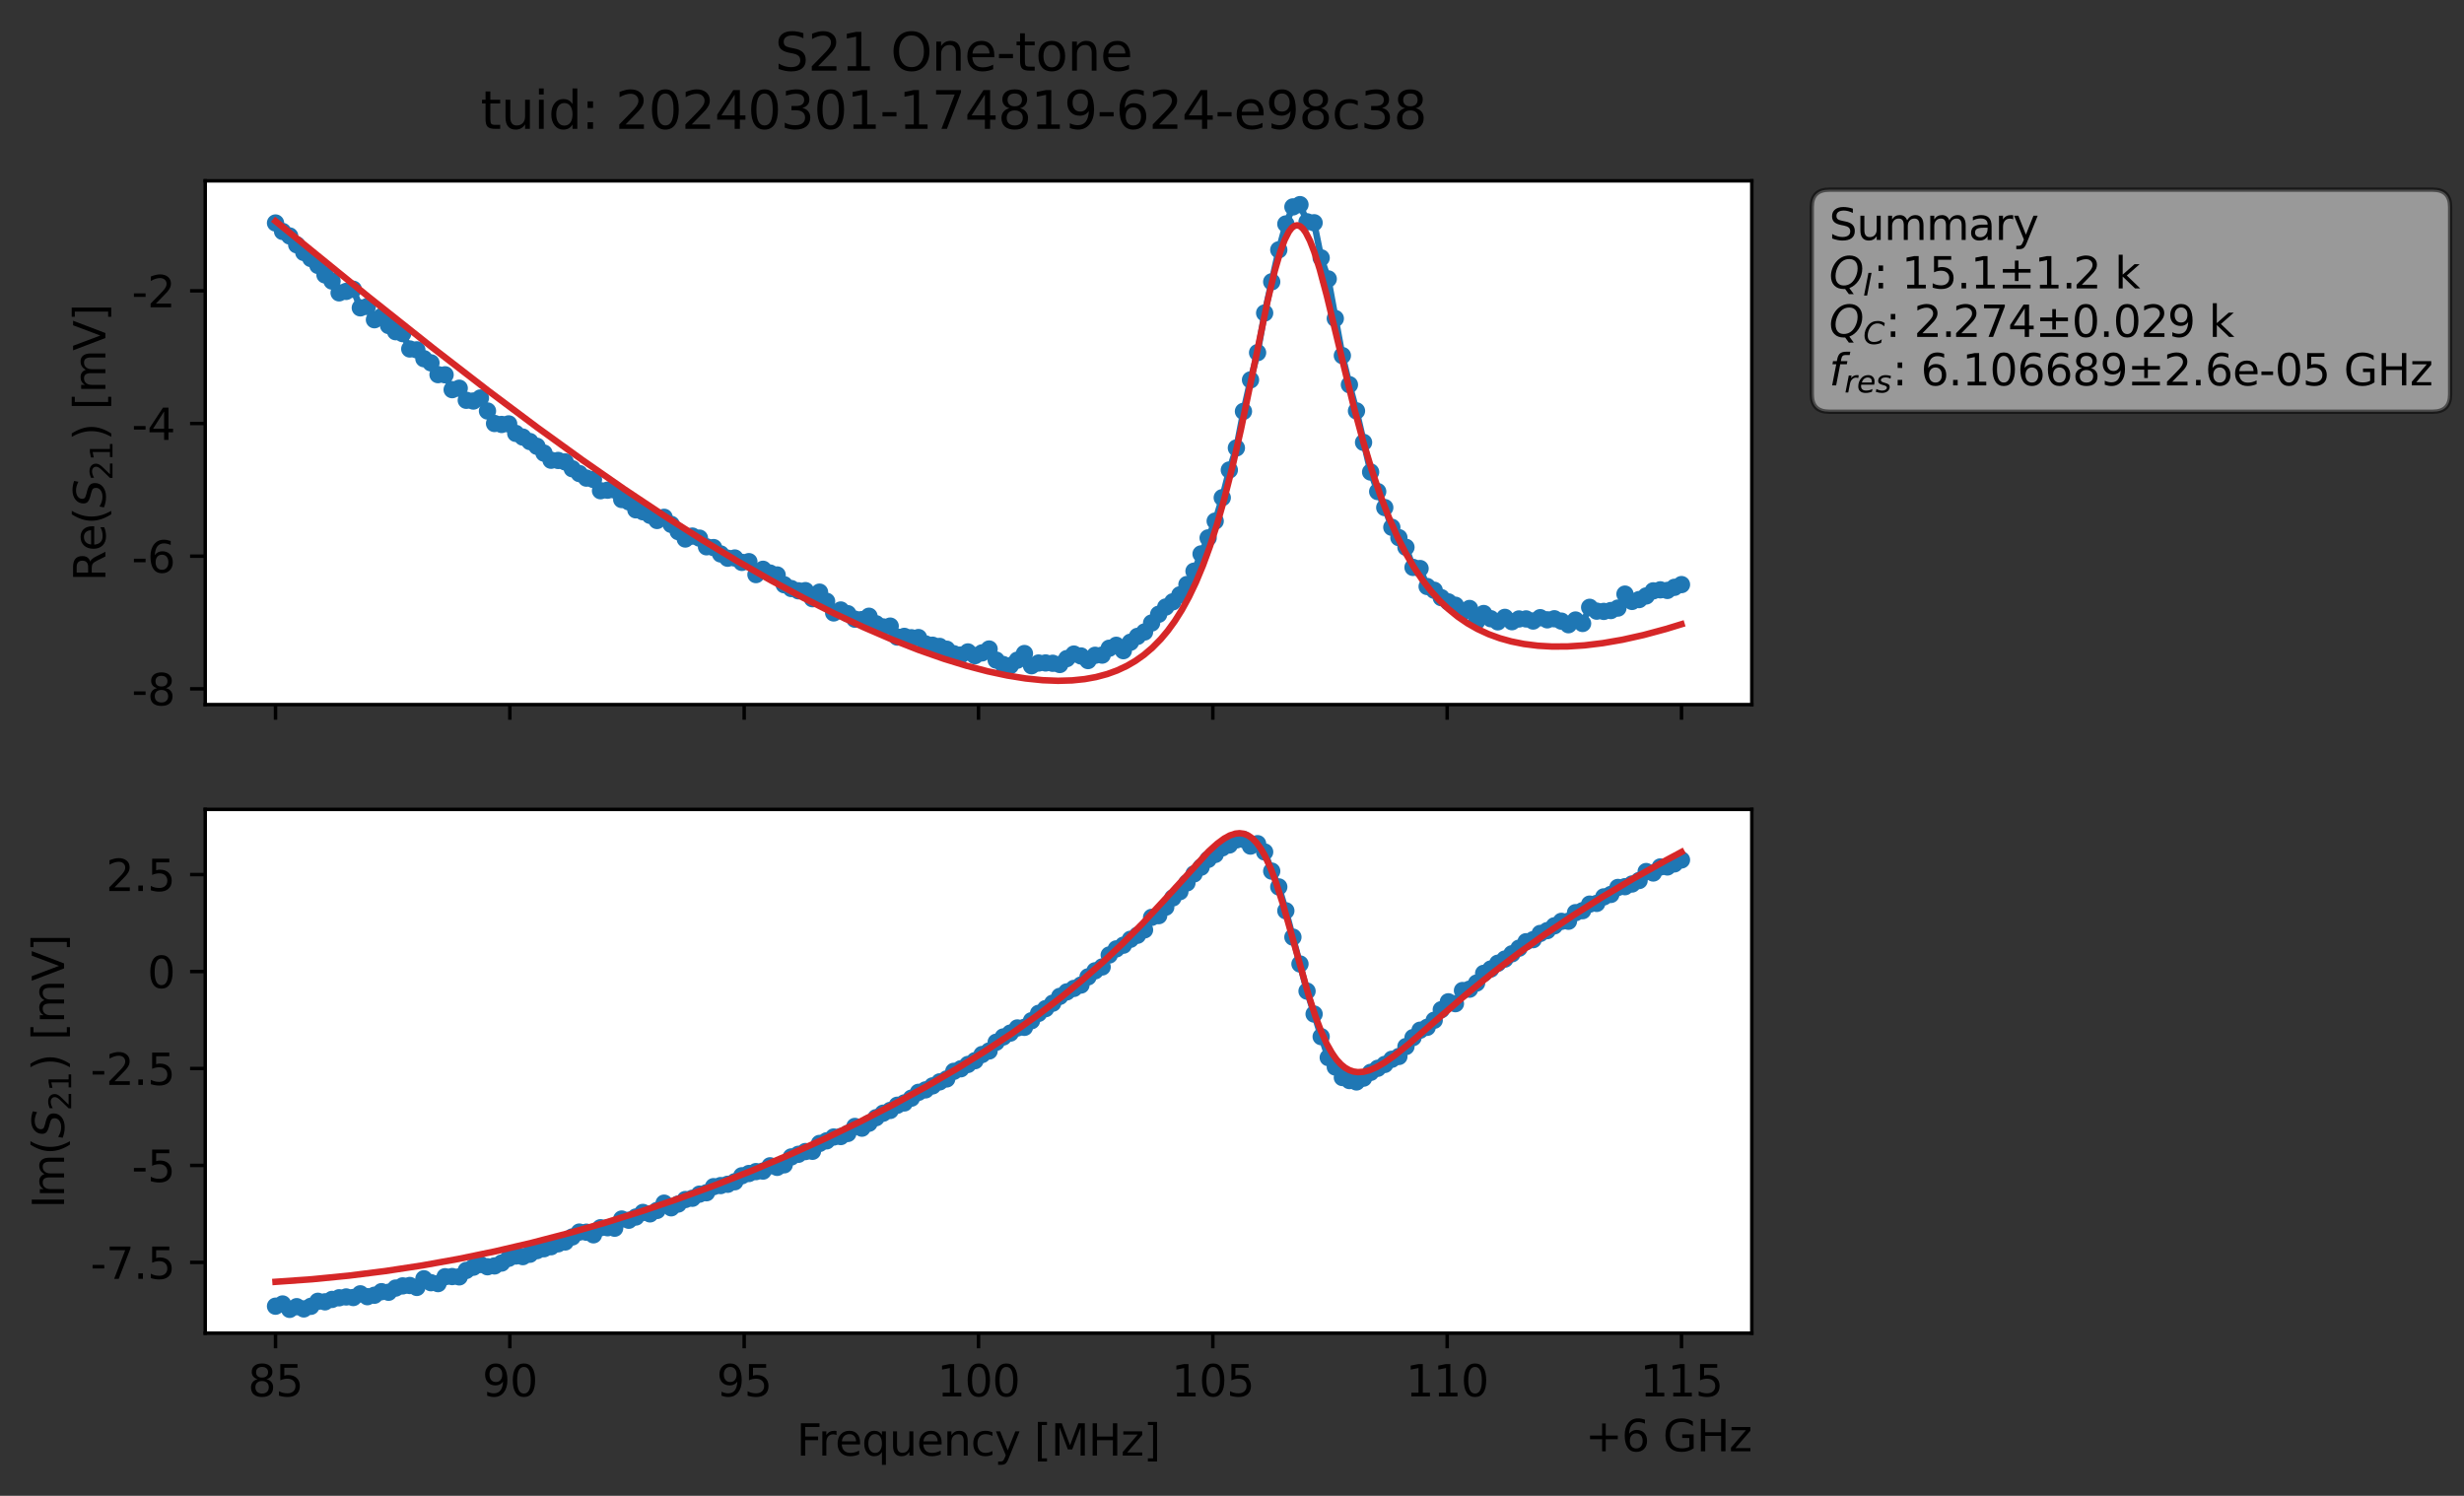 <?xml version="1.0" encoding="utf-8" standalone="no"?>
<!DOCTYPE svg PUBLIC "-//W3C//DTD SVG 1.1//EN"
  "http://www.w3.org/Graphics/SVG/1.1/DTD/svg11.dtd">
<svg xmlns:xlink="http://www.w3.org/1999/xlink" width="568.965pt" height="345.428pt" viewBox="0 0 568.965 345.428" xmlns="http://www.w3.org/2000/svg" version="1.1">
 <rect x="0" y="0" width="568.965" height="345.428" fill="#333333" stroke="none"/>
 <defs>
  <style type="text/css">*{stroke-linejoin: round; stroke-linecap: butt}</style>
 </defs>
 <g id="figure_1">
  <g id="patch_1">
   <path d="M 0 345.428 
L 568.965 345.428 
L 568.965 -0 
L 0 -0 
L 0 345.428 
z
" style="fill: none; opacity: 0"/>
  </g>
  <g id="axes_1">
   <g id="patch_2">
    <path d="M 47.389 162.72 
L 404.509 162.72 
L 404.509 41.76 
L 47.389 41.76 
z
" style="fill: #ffffff"/>
   </g>
   <g id="matplotlib.axis_1">
    <g id="xtick_1">
     <g id="line2d_1">
      <defs>
       <path id="mbfe55a4d24" d="M 0 0 
L 0 3.5 
" style="stroke: #000000; stroke-width: 0.8"/>
      </defs>
      <g>
       <use xlink:href="#mbfe55a4d24" x="63.622" y="162.72" style="stroke: #000000; stroke-width: 0.8"/>
      </g>
     </g>
    </g>
    <g id="xtick_2">
     <g id="line2d_2">
      <g>
       <use xlink:href="#mbfe55a4d24" x="117.731" y="162.72" style="stroke: #000000; stroke-width: 0.8"/>
      </g>
     </g>
    </g>
    <g id="xtick_3">
     <g id="line2d_3">
      <g>
       <use xlink:href="#mbfe55a4d24" x="171.84" y="162.72" style="stroke: #000000; stroke-width: 0.8"/>
      </g>
     </g>
    </g>
    <g id="xtick_4">
     <g id="line2d_4">
      <g>
       <use xlink:href="#mbfe55a4d24" x="225.949" y="162.72" style="stroke: #000000; stroke-width: 0.8"/>
      </g>
     </g>
    </g>
    <g id="xtick_5">
     <g id="line2d_5">
      <g>
       <use xlink:href="#mbfe55a4d24" x="280.058" y="162.72" style="stroke: #000000; stroke-width: 0.8"/>
      </g>
     </g>
    </g>
    <g id="xtick_6">
     <g id="line2d_6">
      <g>
       <use xlink:href="#mbfe55a4d24" x="334.167" y="162.72" style="stroke: #000000; stroke-width: 0.8"/>
      </g>
     </g>
    </g>
    <g id="xtick_7">
     <g id="line2d_7">
      <g>
       <use xlink:href="#mbfe55a4d24" x="388.276" y="162.72" style="stroke: #000000; stroke-width: 0.8"/>
      </g>
     </g>
    </g>
   </g>
   <g id="matplotlib.axis_2">
    <g id="ytick_1">
     <g id="line2d_8">
      <defs>
       <path id="mc8c2b42de6" d="M 0 0 
L -3.5 0 
" style="stroke: #000000; stroke-width: 0.8"/>
      </defs>
      <g>
       <use xlink:href="#mc8c2b42de6" x="47.389" y="159.078" style="stroke: #000000; stroke-width: 0.8"/>
      </g>
     </g>
     <g id="text_1">
      <!-- -8 -->
      <g transform="translate(30.419 162.877) scale(0.1 -0.1)">
       <defs>
        <path id="DejaVuSans-2d" d="M 313 2009 
L 1997 2009 
L 1997 1497 
L 313 1497 
L 313 2009 
z
" transform="scale(0.016)"/>
        <path id="DejaVuSans-38" d="M 2034 2216 
Q 1584 2216 1326 1975 
Q 1069 1734 1069 1313 
Q 1069 891 1326 650 
Q 1584 409 2034 409 
Q 2484 409 2743 651 
Q 3003 894 3003 1313 
Q 3003 1734 2745 1975 
Q 2488 2216 2034 2216 
z
M 1403 2484 
Q 997 2584 770 2862 
Q 544 3141 544 3541 
Q 544 4100 942 4425 
Q 1341 4750 2034 4750 
Q 2731 4750 3128 4425 
Q 3525 4100 3525 3541 
Q 3525 3141 3298 2862 
Q 3072 2584 2669 2484 
Q 3125 2378 3379 2068 
Q 3634 1759 3634 1313 
Q 3634 634 3220 271 
Q 2806 -91 2034 -91 
Q 1263 -91 848 271 
Q 434 634 434 1313 
Q 434 1759 690 2068 
Q 947 2378 1403 2484 
z
M 1172 3481 
Q 1172 3119 1398 2916 
Q 1625 2713 2034 2713 
Q 2441 2713 2670 2916 
Q 2900 3119 2900 3481 
Q 2900 3844 2670 4047 
Q 2441 4250 2034 4250 
Q 1625 4250 1398 4047 
Q 1172 3844 1172 3481 
z
" transform="scale(0.016)"/>
       </defs>
       <use xlink:href="#DejaVuSans-2d"/>
       <use xlink:href="#DejaVuSans-38" x="36.084"/>
      </g>
     </g>
    </g>
    <g id="ytick_2">
     <g id="line2d_9">
      <g>
       <use xlink:href="#mc8c2b42de6" x="47.389" y="128.44" style="stroke: #000000; stroke-width: 0.8"/>
      </g>
     </g>
     <g id="text_2">
      <!-- -6 -->
      <g transform="translate(30.419 132.239) scale(0.1 -0.1)">
       <defs>
        <path id="DejaVuSans-36" d="M 2113 2584 
Q 1688 2584 1439 2293 
Q 1191 2003 1191 1497 
Q 1191 994 1439 701 
Q 1688 409 2113 409 
Q 2538 409 2786 701 
Q 3034 994 3034 1497 
Q 3034 2003 2786 2293 
Q 2538 2584 2113 2584 
z
M 3366 4563 
L 3366 3988 
Q 3128 4100 2886 4159 
Q 2644 4219 2406 4219 
Q 1781 4219 1451 3797 
Q 1122 3375 1075 2522 
Q 1259 2794 1537 2939 
Q 1816 3084 2150 3084 
Q 2853 3084 3261 2657 
Q 3669 2231 3669 1497 
Q 3669 778 3244 343 
Q 2819 -91 2113 -91 
Q 1303 -91 875 529 
Q 447 1150 447 2328 
Q 447 3434 972 4092 
Q 1497 4750 2381 4750 
Q 2619 4750 2861 4703 
Q 3103 4656 3366 4563 
z
" transform="scale(0.016)"/>
       </defs>
       <use xlink:href="#DejaVuSans-2d"/>
       <use xlink:href="#DejaVuSans-36" x="36.084"/>
      </g>
     </g>
    </g>
    <g id="ytick_3">
     <g id="line2d_10">
      <g>
       <use xlink:href="#mc8c2b42de6" x="47.389" y="97.802" style="stroke: #000000; stroke-width: 0.8"/>
      </g>
     </g>
     <g id="text_3">
      <!-- -4 -->
      <g transform="translate(30.419 101.601) scale(0.1 -0.1)">
       <defs>
        <path id="DejaVuSans-34" d="M 2419 4116 
L 825 1625 
L 2419 1625 
L 2419 4116 
z
M 2253 4666 
L 3047 4666 
L 3047 1625 
L 3713 1625 
L 3713 1100 
L 3047 1100 
L 3047 0 
L 2419 0 
L 2419 1100 
L 313 1100 
L 313 1709 
L 2253 4666 
z
" transform="scale(0.016)"/>
       </defs>
       <use xlink:href="#DejaVuSans-2d"/>
       <use xlink:href="#DejaVuSans-34" x="36.084"/>
      </g>
     </g>
    </g>
    <g id="ytick_4">
     <g id="line2d_11">
      <g>
       <use xlink:href="#mc8c2b42de6" x="47.389" y="67.163" style="stroke: #000000; stroke-width: 0.8"/>
      </g>
     </g>
     <g id="text_4">
      <!-- -2 -->
      <g transform="translate(30.419 70.963) scale(0.1 -0.1)">
       <defs>
        <path id="DejaVuSans-32" d="M 1228 531 
L 3431 531 
L 3431 0 
L 469 0 
L 469 531 
Q 828 903 1448 1529 
Q 2069 2156 2228 2338 
Q 2531 2678 2651 2914 
Q 2772 3150 2772 3378 
Q 2772 3750 2511 3984 
Q 2250 4219 1831 4219 
Q 1534 4219 1204 4116 
Q 875 4013 500 3803 
L 500 4441 
Q 881 4594 1212 4672 
Q 1544 4750 1819 4750 
Q 2544 4750 2975 4387 
Q 3406 4025 3406 3419 
Q 3406 3131 3298 2873 
Q 3191 2616 2906 2266 
Q 2828 2175 2409 1742 
Q 1991 1309 1228 531 
z
" transform="scale(0.016)"/>
       </defs>
       <use xlink:href="#DejaVuSans-2d"/>
       <use xlink:href="#DejaVuSans-32" x="36.084"/>
      </g>
     </g>
    </g>
    <g id="text_5">
     <!-- Re$(S_{21})$ [mV] -->
     <g transform="translate(24.339 134.24) rotate(-90) scale(0.1 -0.1)">
      <defs>
       <path id="DejaVuSans-52" d="M 2841 2188 
Q 3044 2119 3236 1894 
Q 3428 1669 3622 1275 
L 4263 0 
L 3584 0 
L 2988 1197 
Q 2756 1666 2539 1819 
Q 2322 1972 1947 1972 
L 1259 1972 
L 1259 0 
L 628 0 
L 628 4666 
L 2053 4666 
Q 2853 4666 3247 4331 
Q 3641 3997 3641 3322 
Q 3641 2881 3436 2590 
Q 3231 2300 2841 2188 
z
M 1259 4147 
L 1259 2491 
L 2053 2491 
Q 2509 2491 2742 2702 
Q 2975 2913 2975 3322 
Q 2975 3731 2742 3939 
Q 2509 4147 2053 4147 
L 1259 4147 
z
" transform="scale(0.016)"/>
       <path id="DejaVuSans-65" d="M 3597 1894 
L 3597 1613 
L 953 1613 
Q 991 1019 1311 708 
Q 1631 397 2203 397 
Q 2534 397 2845 478 
Q 3156 559 3463 722 
L 3463 178 
Q 3153 47 2828 -22 
Q 2503 -91 2169 -91 
Q 1331 -91 842 396 
Q 353 884 353 1716 
Q 353 2575 817 3079 
Q 1281 3584 2069 3584 
Q 2775 3584 3186 3129 
Q 3597 2675 3597 1894 
z
M 3022 2063 
Q 3016 2534 2758 2815 
Q 2500 3097 2075 3097 
Q 1594 3097 1305 2825 
Q 1016 2553 972 2059 
L 3022 2063 
z
" transform="scale(0.016)"/>
       <path id="DejaVuSans-28" d="M 1984 4856 
Q 1566 4138 1362 3434 
Q 1159 2731 1159 2009 
Q 1159 1288 1364 580 
Q 1569 -128 1984 -844 
L 1484 -844 
Q 1016 -109 783 600 
Q 550 1309 550 2009 
Q 550 2706 781 3412 
Q 1013 4119 1484 4856 
L 1984 4856 
z
" transform="scale(0.016)"/>
       <path id="DejaVuSans-Oblique-53" d="M 3859 4513 
L 3738 3897 
Q 3422 4066 3111 4152 
Q 2800 4238 2509 4238 
Q 1944 4238 1609 3991 
Q 1275 3744 1275 3334 
Q 1275 3109 1398 2989 
Q 1522 2869 2034 2731 
L 2413 2638 
Q 3053 2472 3303 2217 
Q 3553 1963 3553 1503 
Q 3553 797 2998 353 
Q 2444 -91 1538 -91 
Q 1166 -91 791 -17 
Q 416 56 38 206 
L 166 856 
Q 513 641 861 531 
Q 1209 422 1556 422 
Q 2147 422 2503 684 
Q 2859 947 2859 1369 
Q 2859 1650 2717 1795 
Q 2575 1941 2106 2059 
L 1728 2156 
Q 1081 2325 845 2545 
Q 609 2766 609 3163 
Q 609 3859 1145 4304 
Q 1681 4750 2541 4750 
Q 2875 4750 3203 4690 
Q 3531 4631 3859 4513 
z
" transform="scale(0.016)"/>
       <path id="DejaVuSans-31" d="M 794 531 
L 1825 531 
L 1825 4091 
L 703 3866 
L 703 4441 
L 1819 4666 
L 2450 4666 
L 2450 531 
L 3481 531 
L 3481 0 
L 794 0 
L 794 531 
z
" transform="scale(0.016)"/>
       <path id="DejaVuSans-29" d="M 513 4856 
L 1013 4856 
Q 1481 4119 1714 3412 
Q 1947 2706 1947 2009 
Q 1947 1309 1714 600 
Q 1481 -109 1013 -844 
L 513 -844 
Q 928 -128 1133 580 
Q 1338 1288 1338 2009 
Q 1338 2731 1133 3434 
Q 928 4138 513 4856 
z
" transform="scale(0.016)"/>
       <path id="DejaVuSans-20" transform="scale(0.016)"/>
       <path id="DejaVuSans-5b" d="M 550 4863 
L 1875 4863 
L 1875 4416 
L 1125 4416 
L 1125 -397 
L 1875 -397 
L 1875 -844 
L 550 -844 
L 550 4863 
z
" transform="scale(0.016)"/>
       <path id="DejaVuSans-6d" d="M 3328 2828 
Q 3544 3216 3844 3400 
Q 4144 3584 4550 3584 
Q 5097 3584 5394 3201 
Q 5691 2819 5691 2113 
L 5691 0 
L 5113 0 
L 5113 2094 
Q 5113 2597 4934 2840 
Q 4756 3084 4391 3084 
Q 3944 3084 3684 2787 
Q 3425 2491 3425 1978 
L 3425 0 
L 2847 0 
L 2847 2094 
Q 2847 2600 2669 2842 
Q 2491 3084 2119 3084 
Q 1678 3084 1418 2786 
Q 1159 2488 1159 1978 
L 1159 0 
L 581 0 
L 581 3500 
L 1159 3500 
L 1159 2956 
Q 1356 3278 1631 3431 
Q 1906 3584 2284 3584 
Q 2666 3584 2933 3390 
Q 3200 3197 3328 2828 
z
" transform="scale(0.016)"/>
       <path id="DejaVuSans-56" d="M 1831 0 
L 50 4666 
L 709 4666 
L 2188 738 
L 3669 4666 
L 4325 4666 
L 2547 0 
L 1831 0 
z
" transform="scale(0.016)"/>
       <path id="DejaVuSans-5d" d="M 1947 4863 
L 1947 -844 
L 622 -844 
L 622 -397 
L 1369 -397 
L 1369 4416 
L 622 4416 
L 622 4863 
L 1947 4863 
z
" transform="scale(0.016)"/>
      </defs>
      <use xlink:href="#DejaVuSans-52" transform="translate(0 0.016)"/>
      <use xlink:href="#DejaVuSans-65" transform="translate(69.482 0.016)"/>
      <use xlink:href="#DejaVuSans-28" transform="translate(131.006 0.016)"/>
      <use xlink:href="#DejaVuSans-Oblique-53" transform="translate(170.02 0.016)"/>
      <use xlink:href="#DejaVuSans-32" transform="translate(233.496 -16.391) scale(0.7)"/>
      <use xlink:href="#DejaVuSans-31" transform="translate(278.032 -16.391) scale(0.7)"/>
      <use xlink:href="#DejaVuSans-29" transform="translate(325.303 0.016)"/>
      <use xlink:href="#DejaVuSans-20" transform="translate(364.316 0.016)"/>
      <use xlink:href="#DejaVuSans-5b" transform="translate(396.104 0.016)"/>
      <use xlink:href="#DejaVuSans-6d" transform="translate(435.117 0.016)"/>
      <use xlink:href="#DejaVuSans-56" transform="translate(532.529 0.016)"/>
      <use xlink:href="#DejaVuSans-5d" transform="translate(600.938 0.016)"/>
     </g>
    </g>
   </g>
   <g id="line2d_12">
    <path d="M 63.622 51.495 
L 65.253 53.449 
L 66.885 54.497 
L 68.516 56.533 
L 70.148 58.3 
L 71.779 59.696 
L 73.41 61.294 
L 75.042 63.482 
L 76.673 64.908 
L 78.305 67.629 
L 79.936 67.292 
L 81.568 66.799 
L 83.199 71.092 
L 84.83 70.777 
L 86.462 73.838 
L 88.093 73.102 
L 89.725 75.169 
L 91.356 76.599 
L 92.988 77.046 
L 94.619 80.59 
L 96.25 80.793 
L 97.882 82.831 
L 99.513 83.796 
L 101.145 86.515 
L 102.776 86.557 
L 104.408 89.985 
L 106.039 89.653 
L 107.67 92.438 
L 109.302 92.611 
L 110.933 91.909 
L 114.196 97.8 
L 115.828 98.023 
L 117.459 97.893 
L 119.09 100.082 
L 120.722 100.939 
L 123.985 103.067 
L 127.248 106.283 
L 128.879 106.333 
L 130.51 106.669 
L 132.142 108.247 
L 135.405 110.411 
L 137.036 110.731 
L 138.668 113.323 
L 141.93 113.163 
L 143.562 115.357 
L 145.193 115.889 
L 146.825 117.736 
L 148.456 118.183 
L 150.088 119.004 
L 151.719 120.197 
L 153.35 119.466 
L 158.245 124.474 
L 159.876 123.802 
L 161.508 124.271 
L 163.139 126.274 
L 164.77 126.454 
L 166.402 127.924 
L 168.033 128.911 
L 169.665 128.86 
L 171.296 129.874 
L 172.928 129.703 
L 174.559 132.692 
L 176.19 131.467 
L 177.822 132.34 
L 179.453 132.777 
L 181.085 135.037 
L 182.716 135.917 
L 184.348 136.435 
L 185.979 136.396 
L 187.61 138.261 
L 189.242 136.746 
L 190.873 138.857 
L 192.505 141.544 
L 194.136 140.868 
L 195.768 141.723 
L 197.399 142.989 
L 199.03 143.088 
L 200.662 142.31 
L 202.293 144.045 
L 203.925 144.782 
L 205.556 144.59 
L 207.188 147.123 
L 208.819 146.962 
L 210.45 147.277 
L 212.082 147.234 
L 213.713 148.701 
L 216.976 149.282 
L 218.608 149.928 
L 220.239 150.971 
L 221.87 151.272 
L 223.502 150.551 
L 225.133 151.419 
L 226.765 150.774 
L 228.396 149.88 
L 230.028 152.442 
L 231.659 153.469 
L 233.29 153.713 
L 234.922 152.456 
L 236.553 150.921 
L 238.185 153.739 
L 239.816 153.112 
L 243.079 153.173 
L 244.711 153.452 
L 246.342 152.092 
L 247.973 151.047 
L 249.605 151.484 
L 251.236 152.546 
L 252.868 151.329 
L 254.499 151.286 
L 256.131 149.7 
L 257.762 149.02 
L 259.393 150.263 
L 261.025 148.314 
L 262.656 146.962 
L 264.288 145.944 
L 267.551 141.857 
L 269.182 140.181 
L 270.813 138.978 
L 272.445 137.369 
L 274.076 134.985 
L 275.708 131.91 
L 277.339 127.919 
L 280.602 120.34 
L 282.233 114.932 
L 283.865 108.538 
L 285.496 103.448 
L 287.128 94.995 
L 288.759 87.733 
L 290.391 81.436 
L 292.022 72.286 
L 295.285 57.695 
L 296.916 51.721 
L 298.548 47.779 
L 300.179 47.258 
L 301.811 51.222 
L 303.442 51.443 
L 305.073 59.556 
L 306.705 64.412 
L 309.968 82.116 
L 311.599 88.845 
L 313.231 94.89 
L 316.493 109.012 
L 318.125 113.518 
L 319.756 117.217 
L 321.388 121.772 
L 324.651 126.385 
L 326.282 131.032 
L 327.913 131.295 
L 329.545 135.443 
L 331.176 136.313 
L 332.808 138.017 
L 334.439 138.993 
L 336.071 139.773 
L 337.702 141.45 
L 339.333 140.518 
L 340.965 143.515 
L 342.596 141.684 
L 344.228 142.881 
L 345.859 143.6 
L 347.491 142.572 
L 349.122 143.57 
L 350.753 142.937 
L 352.385 142.927 
L 354.016 143.415 
L 355.648 142.644 
L 357.279 143.136 
L 358.911 142.892 
L 360.542 143.44 
L 362.173 144.27 
L 363.805 143.182 
L 365.436 143.976 
L 367.068 140.251 
L 368.699 141.134 
L 370.331 141.192 
L 371.962 140.994 
L 373.593 140.424 
L 375.225 137.201 
L 376.856 138.888 
L 378.488 138.464 
L 380.119 137.623 
L 381.751 136.449 
L 383.382 136.212 
L 385.013 136.351 
L 388.276 135.002 
L 388.276 135.002 
" clip-path="url(#pac1aa4c9c1)" style="fill: none; stroke: #1f77b4; stroke-width: 1.5; stroke-linecap: square"/>
    <defs>
     <path id="m03f2c4b8a1" d="M 0 1.5 
C 0.398 1.5 0.779 1.342 1.061 1.061 
C 1.342 0.779 1.5 0.398 1.5 0 
C 1.5 -0.398 1.342 -0.779 1.061 -1.061 
C 0.779 -1.342 0.398 -1.5 0 -1.5 
C -0.398 -1.5 -0.779 -1.342 -1.061 -1.061 
C -1.342 -0.779 -1.5 -0.398 -1.5 0 
C -1.5 0.398 -1.342 0.779 -1.061 1.061 
C -0.779 1.342 -0.398 1.5 0 1.5 
z
" style="stroke: #1f77b4"/>
    </defs>
    <g clip-path="url(#pac1aa4c9c1)">
     <use xlink:href="#m03f2c4b8a1" x="63.622" y="51.495" style="fill: #1f77b4; stroke: #1f77b4"/>
     <use xlink:href="#m03f2c4b8a1" x="65.253" y="53.449" style="fill: #1f77b4; stroke: #1f77b4"/>
     <use xlink:href="#m03f2c4b8a1" x="66.885" y="54.497" style="fill: #1f77b4; stroke: #1f77b4"/>
     <use xlink:href="#m03f2c4b8a1" x="68.516" y="56.533" style="fill: #1f77b4; stroke: #1f77b4"/>
     <use xlink:href="#m03f2c4b8a1" x="70.148" y="58.3" style="fill: #1f77b4; stroke: #1f77b4"/>
     <use xlink:href="#m03f2c4b8a1" x="71.779" y="59.696" style="fill: #1f77b4; stroke: #1f77b4"/>
     <use xlink:href="#m03f2c4b8a1" x="73.41" y="61.294" style="fill: #1f77b4; stroke: #1f77b4"/>
     <use xlink:href="#m03f2c4b8a1" x="75.042" y="63.482" style="fill: #1f77b4; stroke: #1f77b4"/>
     <use xlink:href="#m03f2c4b8a1" x="76.673" y="64.908" style="fill: #1f77b4; stroke: #1f77b4"/>
     <use xlink:href="#m03f2c4b8a1" x="78.305" y="67.629" style="fill: #1f77b4; stroke: #1f77b4"/>
     <use xlink:href="#m03f2c4b8a1" x="79.936" y="67.292" style="fill: #1f77b4; stroke: #1f77b4"/>
     <use xlink:href="#m03f2c4b8a1" x="81.568" y="66.799" style="fill: #1f77b4; stroke: #1f77b4"/>
     <use xlink:href="#m03f2c4b8a1" x="83.199" y="71.092" style="fill: #1f77b4; stroke: #1f77b4"/>
     <use xlink:href="#m03f2c4b8a1" x="84.83" y="70.777" style="fill: #1f77b4; stroke: #1f77b4"/>
     <use xlink:href="#m03f2c4b8a1" x="86.462" y="73.838" style="fill: #1f77b4; stroke: #1f77b4"/>
     <use xlink:href="#m03f2c4b8a1" x="88.093" y="73.102" style="fill: #1f77b4; stroke: #1f77b4"/>
     <use xlink:href="#m03f2c4b8a1" x="89.725" y="75.169" style="fill: #1f77b4; stroke: #1f77b4"/>
     <use xlink:href="#m03f2c4b8a1" x="91.356" y="76.599" style="fill: #1f77b4; stroke: #1f77b4"/>
     <use xlink:href="#m03f2c4b8a1" x="92.988" y="77.046" style="fill: #1f77b4; stroke: #1f77b4"/>
     <use xlink:href="#m03f2c4b8a1" x="94.619" y="80.59" style="fill: #1f77b4; stroke: #1f77b4"/>
     <use xlink:href="#m03f2c4b8a1" x="96.25" y="80.793" style="fill: #1f77b4; stroke: #1f77b4"/>
     <use xlink:href="#m03f2c4b8a1" x="97.882" y="82.831" style="fill: #1f77b4; stroke: #1f77b4"/>
     <use xlink:href="#m03f2c4b8a1" x="99.513" y="83.796" style="fill: #1f77b4; stroke: #1f77b4"/>
     <use xlink:href="#m03f2c4b8a1" x="101.145" y="86.515" style="fill: #1f77b4; stroke: #1f77b4"/>
     <use xlink:href="#m03f2c4b8a1" x="102.776" y="86.557" style="fill: #1f77b4; stroke: #1f77b4"/>
     <use xlink:href="#m03f2c4b8a1" x="104.408" y="89.985" style="fill: #1f77b4; stroke: #1f77b4"/>
     <use xlink:href="#m03f2c4b8a1" x="106.039" y="89.653" style="fill: #1f77b4; stroke: #1f77b4"/>
     <use xlink:href="#m03f2c4b8a1" x="107.67" y="92.438" style="fill: #1f77b4; stroke: #1f77b4"/>
     <use xlink:href="#m03f2c4b8a1" x="109.302" y="92.611" style="fill: #1f77b4; stroke: #1f77b4"/>
     <use xlink:href="#m03f2c4b8a1" x="110.933" y="91.909" style="fill: #1f77b4; stroke: #1f77b4"/>
     <use xlink:href="#m03f2c4b8a1" x="112.565" y="94.91" style="fill: #1f77b4; stroke: #1f77b4"/>
     <use xlink:href="#m03f2c4b8a1" x="114.196" y="97.8" style="fill: #1f77b4; stroke: #1f77b4"/>
     <use xlink:href="#m03f2c4b8a1" x="115.828" y="98.023" style="fill: #1f77b4; stroke: #1f77b4"/>
     <use xlink:href="#m03f2c4b8a1" x="117.459" y="97.893" style="fill: #1f77b4; stroke: #1f77b4"/>
     <use xlink:href="#m03f2c4b8a1" x="119.09" y="100.082" style="fill: #1f77b4; stroke: #1f77b4"/>
     <use xlink:href="#m03f2c4b8a1" x="120.722" y="100.939" style="fill: #1f77b4; stroke: #1f77b4"/>
     <use xlink:href="#m03f2c4b8a1" x="122.353" y="101.97" style="fill: #1f77b4; stroke: #1f77b4"/>
     <use xlink:href="#m03f2c4b8a1" x="123.985" y="103.067" style="fill: #1f77b4; stroke: #1f77b4"/>
     <use xlink:href="#m03f2c4b8a1" x="125.616" y="104.64" style="fill: #1f77b4; stroke: #1f77b4"/>
     <use xlink:href="#m03f2c4b8a1" x="127.248" y="106.283" style="fill: #1f77b4; stroke: #1f77b4"/>
     <use xlink:href="#m03f2c4b8a1" x="128.879" y="106.333" style="fill: #1f77b4; stroke: #1f77b4"/>
     <use xlink:href="#m03f2c4b8a1" x="130.51" y="106.669" style="fill: #1f77b4; stroke: #1f77b4"/>
     <use xlink:href="#m03f2c4b8a1" x="132.142" y="108.247" style="fill: #1f77b4; stroke: #1f77b4"/>
     <use xlink:href="#m03f2c4b8a1" x="133.773" y="109.358" style="fill: #1f77b4; stroke: #1f77b4"/>
     <use xlink:href="#m03f2c4b8a1" x="135.405" y="110.411" style="fill: #1f77b4; stroke: #1f77b4"/>
     <use xlink:href="#m03f2c4b8a1" x="137.036" y="110.731" style="fill: #1f77b4; stroke: #1f77b4"/>
     <use xlink:href="#m03f2c4b8a1" x="138.668" y="113.323" style="fill: #1f77b4; stroke: #1f77b4"/>
     <use xlink:href="#m03f2c4b8a1" x="140.299" y="113.201" style="fill: #1f77b4; stroke: #1f77b4"/>
     <use xlink:href="#m03f2c4b8a1" x="141.93" y="113.163" style="fill: #1f77b4; stroke: #1f77b4"/>
     <use xlink:href="#m03f2c4b8a1" x="143.562" y="115.357" style="fill: #1f77b4; stroke: #1f77b4"/>
     <use xlink:href="#m03f2c4b8a1" x="145.193" y="115.889" style="fill: #1f77b4; stroke: #1f77b4"/>
     <use xlink:href="#m03f2c4b8a1" x="146.825" y="117.736" style="fill: #1f77b4; stroke: #1f77b4"/>
     <use xlink:href="#m03f2c4b8a1" x="148.456" y="118.183" style="fill: #1f77b4; stroke: #1f77b4"/>
     <use xlink:href="#m03f2c4b8a1" x="150.088" y="119.004" style="fill: #1f77b4; stroke: #1f77b4"/>
     <use xlink:href="#m03f2c4b8a1" x="151.719" y="120.197" style="fill: #1f77b4; stroke: #1f77b4"/>
     <use xlink:href="#m03f2c4b8a1" x="153.35" y="119.466" style="fill: #1f77b4; stroke: #1f77b4"/>
     <use xlink:href="#m03f2c4b8a1" x="154.982" y="121.099" style="fill: #1f77b4; stroke: #1f77b4"/>
     <use xlink:href="#m03f2c4b8a1" x="156.613" y="122.766" style="fill: #1f77b4; stroke: #1f77b4"/>
     <use xlink:href="#m03f2c4b8a1" x="158.245" y="124.474" style="fill: #1f77b4; stroke: #1f77b4"/>
     <use xlink:href="#m03f2c4b8a1" x="159.876" y="123.802" style="fill: #1f77b4; stroke: #1f77b4"/>
     <use xlink:href="#m03f2c4b8a1" x="161.508" y="124.271" style="fill: #1f77b4; stroke: #1f77b4"/>
     <use xlink:href="#m03f2c4b8a1" x="163.139" y="126.274" style="fill: #1f77b4; stroke: #1f77b4"/>
     <use xlink:href="#m03f2c4b8a1" x="164.77" y="126.454" style="fill: #1f77b4; stroke: #1f77b4"/>
     <use xlink:href="#m03f2c4b8a1" x="166.402" y="127.924" style="fill: #1f77b4; stroke: #1f77b4"/>
     <use xlink:href="#m03f2c4b8a1" x="168.033" y="128.911" style="fill: #1f77b4; stroke: #1f77b4"/>
     <use xlink:href="#m03f2c4b8a1" x="169.665" y="128.86" style="fill: #1f77b4; stroke: #1f77b4"/>
     <use xlink:href="#m03f2c4b8a1" x="171.296" y="129.874" style="fill: #1f77b4; stroke: #1f77b4"/>
     <use xlink:href="#m03f2c4b8a1" x="172.928" y="129.703" style="fill: #1f77b4; stroke: #1f77b4"/>
     <use xlink:href="#m03f2c4b8a1" x="174.559" y="132.692" style="fill: #1f77b4; stroke: #1f77b4"/>
     <use xlink:href="#m03f2c4b8a1" x="176.19" y="131.467" style="fill: #1f77b4; stroke: #1f77b4"/>
     <use xlink:href="#m03f2c4b8a1" x="177.822" y="132.34" style="fill: #1f77b4; stroke: #1f77b4"/>
     <use xlink:href="#m03f2c4b8a1" x="179.453" y="132.777" style="fill: #1f77b4; stroke: #1f77b4"/>
     <use xlink:href="#m03f2c4b8a1" x="181.085" y="135.037" style="fill: #1f77b4; stroke: #1f77b4"/>
     <use xlink:href="#m03f2c4b8a1" x="182.716" y="135.917" style="fill: #1f77b4; stroke: #1f77b4"/>
     <use xlink:href="#m03f2c4b8a1" x="184.348" y="136.435" style="fill: #1f77b4; stroke: #1f77b4"/>
     <use xlink:href="#m03f2c4b8a1" x="185.979" y="136.396" style="fill: #1f77b4; stroke: #1f77b4"/>
     <use xlink:href="#m03f2c4b8a1" x="187.61" y="138.261" style="fill: #1f77b4; stroke: #1f77b4"/>
     <use xlink:href="#m03f2c4b8a1" x="189.242" y="136.746" style="fill: #1f77b4; stroke: #1f77b4"/>
     <use xlink:href="#m03f2c4b8a1" x="190.873" y="138.857" style="fill: #1f77b4; stroke: #1f77b4"/>
     <use xlink:href="#m03f2c4b8a1" x="192.505" y="141.544" style="fill: #1f77b4; stroke: #1f77b4"/>
     <use xlink:href="#m03f2c4b8a1" x="194.136" y="140.868" style="fill: #1f77b4; stroke: #1f77b4"/>
     <use xlink:href="#m03f2c4b8a1" x="195.768" y="141.723" style="fill: #1f77b4; stroke: #1f77b4"/>
     <use xlink:href="#m03f2c4b8a1" x="197.399" y="142.989" style="fill: #1f77b4; stroke: #1f77b4"/>
     <use xlink:href="#m03f2c4b8a1" x="199.03" y="143.088" style="fill: #1f77b4; stroke: #1f77b4"/>
     <use xlink:href="#m03f2c4b8a1" x="200.662" y="142.31" style="fill: #1f77b4; stroke: #1f77b4"/>
     <use xlink:href="#m03f2c4b8a1" x="202.293" y="144.045" style="fill: #1f77b4; stroke: #1f77b4"/>
     <use xlink:href="#m03f2c4b8a1" x="203.925" y="144.782" style="fill: #1f77b4; stroke: #1f77b4"/>
     <use xlink:href="#m03f2c4b8a1" x="205.556" y="144.59" style="fill: #1f77b4; stroke: #1f77b4"/>
     <use xlink:href="#m03f2c4b8a1" x="207.188" y="147.123" style="fill: #1f77b4; stroke: #1f77b4"/>
     <use xlink:href="#m03f2c4b8a1" x="208.819" y="146.962" style="fill: #1f77b4; stroke: #1f77b4"/>
     <use xlink:href="#m03f2c4b8a1" x="210.45" y="147.277" style="fill: #1f77b4; stroke: #1f77b4"/>
     <use xlink:href="#m03f2c4b8a1" x="212.082" y="147.234" style="fill: #1f77b4; stroke: #1f77b4"/>
     <use xlink:href="#m03f2c4b8a1" x="213.713" y="148.701" style="fill: #1f77b4; stroke: #1f77b4"/>
     <use xlink:href="#m03f2c4b8a1" x="215.345" y="149.004" style="fill: #1f77b4; stroke: #1f77b4"/>
     <use xlink:href="#m03f2c4b8a1" x="216.976" y="149.282" style="fill: #1f77b4; stroke: #1f77b4"/>
     <use xlink:href="#m03f2c4b8a1" x="218.608" y="149.928" style="fill: #1f77b4; stroke: #1f77b4"/>
     <use xlink:href="#m03f2c4b8a1" x="220.239" y="150.971" style="fill: #1f77b4; stroke: #1f77b4"/>
     <use xlink:href="#m03f2c4b8a1" x="221.87" y="151.272" style="fill: #1f77b4; stroke: #1f77b4"/>
     <use xlink:href="#m03f2c4b8a1" x="223.502" y="150.551" style="fill: #1f77b4; stroke: #1f77b4"/>
     <use xlink:href="#m03f2c4b8a1" x="225.133" y="151.419" style="fill: #1f77b4; stroke: #1f77b4"/>
     <use xlink:href="#m03f2c4b8a1" x="226.765" y="150.774" style="fill: #1f77b4; stroke: #1f77b4"/>
     <use xlink:href="#m03f2c4b8a1" x="228.396" y="149.88" style="fill: #1f77b4; stroke: #1f77b4"/>
     <use xlink:href="#m03f2c4b8a1" x="230.028" y="152.442" style="fill: #1f77b4; stroke: #1f77b4"/>
     <use xlink:href="#m03f2c4b8a1" x="231.659" y="153.469" style="fill: #1f77b4; stroke: #1f77b4"/>
     <use xlink:href="#m03f2c4b8a1" x="233.29" y="153.713" style="fill: #1f77b4; stroke: #1f77b4"/>
     <use xlink:href="#m03f2c4b8a1" x="234.922" y="152.456" style="fill: #1f77b4; stroke: #1f77b4"/>
     <use xlink:href="#m03f2c4b8a1" x="236.553" y="150.921" style="fill: #1f77b4; stroke: #1f77b4"/>
     <use xlink:href="#m03f2c4b8a1" x="238.185" y="153.739" style="fill: #1f77b4; stroke: #1f77b4"/>
     <use xlink:href="#m03f2c4b8a1" x="239.816" y="153.112" style="fill: #1f77b4; stroke: #1f77b4"/>
     <use xlink:href="#m03f2c4b8a1" x="241.448" y="153.098" style="fill: #1f77b4; stroke: #1f77b4"/>
     <use xlink:href="#m03f2c4b8a1" x="243.079" y="153.173" style="fill: #1f77b4; stroke: #1f77b4"/>
     <use xlink:href="#m03f2c4b8a1" x="244.711" y="153.452" style="fill: #1f77b4; stroke: #1f77b4"/>
     <use xlink:href="#m03f2c4b8a1" x="246.342" y="152.092" style="fill: #1f77b4; stroke: #1f77b4"/>
     <use xlink:href="#m03f2c4b8a1" x="247.973" y="151.047" style="fill: #1f77b4; stroke: #1f77b4"/>
     <use xlink:href="#m03f2c4b8a1" x="249.605" y="151.484" style="fill: #1f77b4; stroke: #1f77b4"/>
     <use xlink:href="#m03f2c4b8a1" x="251.236" y="152.546" style="fill: #1f77b4; stroke: #1f77b4"/>
     <use xlink:href="#m03f2c4b8a1" x="252.868" y="151.329" style="fill: #1f77b4; stroke: #1f77b4"/>
     <use xlink:href="#m03f2c4b8a1" x="254.499" y="151.286" style="fill: #1f77b4; stroke: #1f77b4"/>
     <use xlink:href="#m03f2c4b8a1" x="256.131" y="149.7" style="fill: #1f77b4; stroke: #1f77b4"/>
     <use xlink:href="#m03f2c4b8a1" x="257.762" y="149.02" style="fill: #1f77b4; stroke: #1f77b4"/>
     <use xlink:href="#m03f2c4b8a1" x="259.393" y="150.263" style="fill: #1f77b4; stroke: #1f77b4"/>
     <use xlink:href="#m03f2c4b8a1" x="261.025" y="148.314" style="fill: #1f77b4; stroke: #1f77b4"/>
     <use xlink:href="#m03f2c4b8a1" x="262.656" y="146.962" style="fill: #1f77b4; stroke: #1f77b4"/>
     <use xlink:href="#m03f2c4b8a1" x="264.288" y="145.944" style="fill: #1f77b4; stroke: #1f77b4"/>
     <use xlink:href="#m03f2c4b8a1" x="265.919" y="143.873" style="fill: #1f77b4; stroke: #1f77b4"/>
     <use xlink:href="#m03f2c4b8a1" x="267.551" y="141.857" style="fill: #1f77b4; stroke: #1f77b4"/>
     <use xlink:href="#m03f2c4b8a1" x="269.182" y="140.181" style="fill: #1f77b4; stroke: #1f77b4"/>
     <use xlink:href="#m03f2c4b8a1" x="270.813" y="138.978" style="fill: #1f77b4; stroke: #1f77b4"/>
     <use xlink:href="#m03f2c4b8a1" x="272.445" y="137.369" style="fill: #1f77b4; stroke: #1f77b4"/>
     <use xlink:href="#m03f2c4b8a1" x="274.076" y="134.985" style="fill: #1f77b4; stroke: #1f77b4"/>
     <use xlink:href="#m03f2c4b8a1" x="275.708" y="131.91" style="fill: #1f77b4; stroke: #1f77b4"/>
     <use xlink:href="#m03f2c4b8a1" x="277.339" y="127.919" style="fill: #1f77b4; stroke: #1f77b4"/>
     <use xlink:href="#m03f2c4b8a1" x="278.971" y="124.222" style="fill: #1f77b4; stroke: #1f77b4"/>
     <use xlink:href="#m03f2c4b8a1" x="280.602" y="120.34" style="fill: #1f77b4; stroke: #1f77b4"/>
     <use xlink:href="#m03f2c4b8a1" x="282.233" y="114.932" style="fill: #1f77b4; stroke: #1f77b4"/>
     <use xlink:href="#m03f2c4b8a1" x="283.865" y="108.538" style="fill: #1f77b4; stroke: #1f77b4"/>
     <use xlink:href="#m03f2c4b8a1" x="285.496" y="103.448" style="fill: #1f77b4; stroke: #1f77b4"/>
     <use xlink:href="#m03f2c4b8a1" x="287.128" y="94.995" style="fill: #1f77b4; stroke: #1f77b4"/>
     <use xlink:href="#m03f2c4b8a1" x="288.759" y="87.733" style="fill: #1f77b4; stroke: #1f77b4"/>
     <use xlink:href="#m03f2c4b8a1" x="290.391" y="81.436" style="fill: #1f77b4; stroke: #1f77b4"/>
     <use xlink:href="#m03f2c4b8a1" x="292.022" y="72.286" style="fill: #1f77b4; stroke: #1f77b4"/>
     <use xlink:href="#m03f2c4b8a1" x="293.653" y="65.081" style="fill: #1f77b4; stroke: #1f77b4"/>
     <use xlink:href="#m03f2c4b8a1" x="295.285" y="57.695" style="fill: #1f77b4; stroke: #1f77b4"/>
     <use xlink:href="#m03f2c4b8a1" x="296.916" y="51.721" style="fill: #1f77b4; stroke: #1f77b4"/>
     <use xlink:href="#m03f2c4b8a1" x="298.548" y="47.779" style="fill: #1f77b4; stroke: #1f77b4"/>
     <use xlink:href="#m03f2c4b8a1" x="300.179" y="47.258" style="fill: #1f77b4; stroke: #1f77b4"/>
     <use xlink:href="#m03f2c4b8a1" x="301.811" y="51.222" style="fill: #1f77b4; stroke: #1f77b4"/>
     <use xlink:href="#m03f2c4b8a1" x="303.442" y="51.443" style="fill: #1f77b4; stroke: #1f77b4"/>
     <use xlink:href="#m03f2c4b8a1" x="305.073" y="59.556" style="fill: #1f77b4; stroke: #1f77b4"/>
     <use xlink:href="#m03f2c4b8a1" x="306.705" y="64.412" style="fill: #1f77b4; stroke: #1f77b4"/>
     <use xlink:href="#m03f2c4b8a1" x="308.336" y="73.556" style="fill: #1f77b4; stroke: #1f77b4"/>
     <use xlink:href="#m03f2c4b8a1" x="309.968" y="82.116" style="fill: #1f77b4; stroke: #1f77b4"/>
     <use xlink:href="#m03f2c4b8a1" x="311.599" y="88.845" style="fill: #1f77b4; stroke: #1f77b4"/>
     <use xlink:href="#m03f2c4b8a1" x="313.231" y="94.89" style="fill: #1f77b4; stroke: #1f77b4"/>
     <use xlink:href="#m03f2c4b8a1" x="314.862" y="102.166" style="fill: #1f77b4; stroke: #1f77b4"/>
     <use xlink:href="#m03f2c4b8a1" x="316.493" y="109.012" style="fill: #1f77b4; stroke: #1f77b4"/>
     <use xlink:href="#m03f2c4b8a1" x="318.125" y="113.518" style="fill: #1f77b4; stroke: #1f77b4"/>
     <use xlink:href="#m03f2c4b8a1" x="319.756" y="117.217" style="fill: #1f77b4; stroke: #1f77b4"/>
     <use xlink:href="#m03f2c4b8a1" x="321.388" y="121.772" style="fill: #1f77b4; stroke: #1f77b4"/>
     <use xlink:href="#m03f2c4b8a1" x="323.019" y="124.16" style="fill: #1f77b4; stroke: #1f77b4"/>
     <use xlink:href="#m03f2c4b8a1" x="324.651" y="126.385" style="fill: #1f77b4; stroke: #1f77b4"/>
     <use xlink:href="#m03f2c4b8a1" x="326.282" y="131.032" style="fill: #1f77b4; stroke: #1f77b4"/>
     <use xlink:href="#m03f2c4b8a1" x="327.913" y="131.295" style="fill: #1f77b4; stroke: #1f77b4"/>
     <use xlink:href="#m03f2c4b8a1" x="329.545" y="135.443" style="fill: #1f77b4; stroke: #1f77b4"/>
     <use xlink:href="#m03f2c4b8a1" x="331.176" y="136.313" style="fill: #1f77b4; stroke: #1f77b4"/>
     <use xlink:href="#m03f2c4b8a1" x="332.808" y="138.017" style="fill: #1f77b4; stroke: #1f77b4"/>
     <use xlink:href="#m03f2c4b8a1" x="334.439" y="138.993" style="fill: #1f77b4; stroke: #1f77b4"/>
     <use xlink:href="#m03f2c4b8a1" x="336.071" y="139.773" style="fill: #1f77b4; stroke: #1f77b4"/>
     <use xlink:href="#m03f2c4b8a1" x="337.702" y="141.45" style="fill: #1f77b4; stroke: #1f77b4"/>
     <use xlink:href="#m03f2c4b8a1" x="339.333" y="140.518" style="fill: #1f77b4; stroke: #1f77b4"/>
     <use xlink:href="#m03f2c4b8a1" x="340.965" y="143.515" style="fill: #1f77b4; stroke: #1f77b4"/>
     <use xlink:href="#m03f2c4b8a1" x="342.596" y="141.684" style="fill: #1f77b4; stroke: #1f77b4"/>
     <use xlink:href="#m03f2c4b8a1" x="344.228" y="142.881" style="fill: #1f77b4; stroke: #1f77b4"/>
     <use xlink:href="#m03f2c4b8a1" x="345.859" y="143.6" style="fill: #1f77b4; stroke: #1f77b4"/>
     <use xlink:href="#m03f2c4b8a1" x="347.491" y="142.572" style="fill: #1f77b4; stroke: #1f77b4"/>
     <use xlink:href="#m03f2c4b8a1" x="349.122" y="143.57" style="fill: #1f77b4; stroke: #1f77b4"/>
     <use xlink:href="#m03f2c4b8a1" x="350.753" y="142.937" style="fill: #1f77b4; stroke: #1f77b4"/>
     <use xlink:href="#m03f2c4b8a1" x="352.385" y="142.927" style="fill: #1f77b4; stroke: #1f77b4"/>
     <use xlink:href="#m03f2c4b8a1" x="354.016" y="143.415" style="fill: #1f77b4; stroke: #1f77b4"/>
     <use xlink:href="#m03f2c4b8a1" x="355.648" y="142.644" style="fill: #1f77b4; stroke: #1f77b4"/>
     <use xlink:href="#m03f2c4b8a1" x="357.279" y="143.136" style="fill: #1f77b4; stroke: #1f77b4"/>
     <use xlink:href="#m03f2c4b8a1" x="358.911" y="142.892" style="fill: #1f77b4; stroke: #1f77b4"/>
     <use xlink:href="#m03f2c4b8a1" x="360.542" y="143.44" style="fill: #1f77b4; stroke: #1f77b4"/>
     <use xlink:href="#m03f2c4b8a1" x="362.173" y="144.27" style="fill: #1f77b4; stroke: #1f77b4"/>
     <use xlink:href="#m03f2c4b8a1" x="363.805" y="143.182" style="fill: #1f77b4; stroke: #1f77b4"/>
     <use xlink:href="#m03f2c4b8a1" x="365.436" y="143.976" style="fill: #1f77b4; stroke: #1f77b4"/>
     <use xlink:href="#m03f2c4b8a1" x="367.068" y="140.251" style="fill: #1f77b4; stroke: #1f77b4"/>
     <use xlink:href="#m03f2c4b8a1" x="368.699" y="141.134" style="fill: #1f77b4; stroke: #1f77b4"/>
     <use xlink:href="#m03f2c4b8a1" x="370.331" y="141.192" style="fill: #1f77b4; stroke: #1f77b4"/>
     <use xlink:href="#m03f2c4b8a1" x="371.962" y="140.994" style="fill: #1f77b4; stroke: #1f77b4"/>
     <use xlink:href="#m03f2c4b8a1" x="373.593" y="140.424" style="fill: #1f77b4; stroke: #1f77b4"/>
     <use xlink:href="#m03f2c4b8a1" x="375.225" y="137.201" style="fill: #1f77b4; stroke: #1f77b4"/>
     <use xlink:href="#m03f2c4b8a1" x="376.856" y="138.888" style="fill: #1f77b4; stroke: #1f77b4"/>
     <use xlink:href="#m03f2c4b8a1" x="378.488" y="138.464" style="fill: #1f77b4; stroke: #1f77b4"/>
     <use xlink:href="#m03f2c4b8a1" x="380.119" y="137.623" style="fill: #1f77b4; stroke: #1f77b4"/>
     <use xlink:href="#m03f2c4b8a1" x="381.751" y="136.449" style="fill: #1f77b4; stroke: #1f77b4"/>
     <use xlink:href="#m03f2c4b8a1" x="383.382" y="136.212" style="fill: #1f77b4; stroke: #1f77b4"/>
     <use xlink:href="#m03f2c4b8a1" x="385.013" y="136.351" style="fill: #1f77b4; stroke: #1f77b4"/>
     <use xlink:href="#m03f2c4b8a1" x="386.645" y="135.636" style="fill: #1f77b4; stroke: #1f77b4"/>
     <use xlink:href="#m03f2c4b8a1" x="388.276" y="135.002" style="fill: #1f77b4; stroke: #1f77b4"/>
    </g>
   </g>
   <g id="line2d_13">
    <path d="M 63.622 51.083 
L 85.07 68.529 
L 100.019 80.407 
L 112.694 90.202 
L 124.068 98.717 
L 134.467 106.231 
L 144.217 113.006 
L 153.316 119.067 
L 162.091 124.646 
L 170.215 129.558 
L 178.015 134.025 
L 185.489 138.057 
L 192.639 141.668 
L 199.463 144.87 
L 205.963 147.676 
L 212.137 150.1 
L 217.987 152.151 
L 223.187 153.75 
L 228.061 155.029 
L 232.611 156.001 
L 236.836 156.679 
L 240.736 157.08 
L 244.31 157.221 
L 247.56 157.127 
L 250.485 156.826 
L 253.085 156.355 
L 255.685 155.658 
L 257.96 154.83 
L 260.234 153.761 
L 262.184 152.622 
L 264.134 151.242 
L 266.084 149.584 
L 268.034 147.601 
L 269.659 145.661 
L 271.284 143.42 
L 272.909 140.839 
L 274.534 137.869 
L 276.158 134.461 
L 277.783 130.559 
L 279.408 126.11 
L 281.033 121.061 
L 282.658 115.373 
L 284.608 107.684 
L 286.558 99.102 
L 289.158 86.614 
L 292.732 69.345 
L 294.357 62.54 
L 295.657 58.06 
L 296.632 55.425 
L 297.607 53.506 
L 298.257 52.655 
L 298.907 52.158 
L 299.557 52.019 
L 300.207 52.234 
L 300.857 52.794 
L 301.507 53.684 
L 302.482 55.592 
L 303.457 58.11 
L 304.757 62.246 
L 306.381 68.321 
L 309.306 80.449 
L 312.556 93.743 
L 314.831 102.167 
L 316.781 108.633 
L 318.731 114.38 
L 320.681 119.438 
L 322.63 123.863 
L 324.58 127.717 
L 326.53 131.066 
L 328.48 133.97 
L 330.43 136.485 
L 332.38 138.66 
L 334.33 140.538 
L 336.605 142.401 
L 338.879 143.959 
L 341.154 145.254 
L 343.754 146.456 
L 346.354 147.402 
L 348.954 148.127 
L 351.879 148.714 
L 355.128 149.121 
L 358.378 149.306 
L 361.953 149.287 
L 365.853 149.035 
L 370.077 148.526 
L 374.627 147.738 
L 379.502 146.651 
L 384.702 145.249 
L 388.276 144.154 
L 388.276 144.154 
" clip-path="url(#pac1aa4c9c1)" style="fill: none; stroke: #d62728; stroke-width: 1.5; stroke-linecap: square"/>
   </g>
   <g id="patch_3">
    <path d="M 47.389 162.72 
L 47.389 41.76 
" style="fill: none; stroke: #000000; stroke-width: 0.8; stroke-linejoin: miter; stroke-linecap: square"/>
   </g>
   <g id="patch_4">
    <path d="M 404.509 162.72 
L 404.509 41.76 
" style="fill: none; stroke: #000000; stroke-width: 0.8; stroke-linejoin: miter; stroke-linecap: square"/>
   </g>
   <g id="patch_5">
    <path d="M 47.389 162.72 
L 404.509 162.72 
" style="fill: none; stroke: #000000; stroke-width: 0.8; stroke-linejoin: miter; stroke-linecap: square"/>
   </g>
   <g id="patch_6">
    <path d="M 47.389 41.76 
L 404.509 41.76 
" style="fill: none; stroke: #000000; stroke-width: 0.8; stroke-linejoin: miter; stroke-linecap: square"/>
   </g>
   <g id="text_6">
    <g id="patch_7">
     <path d="M 422.365 95.08 
L 561.765 95.08 
Q 565.765 95.08 565.765 91.08 
L 565.765 47.808 
Q 565.765 43.808 561.765 43.808 
L 422.365 43.808 
Q 418.365 43.808 418.365 47.808 
L 418.365 91.08 
Q 418.365 95.08 422.365 95.08 
z
" style="fill: #ffffff; opacity: 0.5; stroke: #000000; stroke-linejoin: miter"/>
    </g>
    <!-- Summary -->
    <g transform="translate(422.365 55.406) scale(0.1 -0.1)">
     <defs>
      <path id="DejaVuSans-53" d="M 3425 4513 
L 3425 3897 
Q 3066 4069 2747 4153 
Q 2428 4238 2131 4238 
Q 1616 4238 1336 4038 
Q 1056 3838 1056 3469 
Q 1056 3159 1242 3001 
Q 1428 2844 1947 2747 
L 2328 2669 
Q 3034 2534 3370 2195 
Q 3706 1856 3706 1288 
Q 3706 609 3251 259 
Q 2797 -91 1919 -91 
Q 1588 -91 1214 -16 
Q 841 59 441 206 
L 441 856 
Q 825 641 1194 531 
Q 1563 422 1919 422 
Q 2459 422 2753 634 
Q 3047 847 3047 1241 
Q 3047 1584 2836 1778 
Q 2625 1972 2144 2069 
L 1759 2144 
Q 1053 2284 737 2584 
Q 422 2884 422 3419 
Q 422 4038 858 4394 
Q 1294 4750 2059 4750 
Q 2388 4750 2728 4690 
Q 3069 4631 3425 4513 
z
" transform="scale(0.016)"/>
      <path id="DejaVuSans-75" d="M 544 1381 
L 544 3500 
L 1119 3500 
L 1119 1403 
Q 1119 906 1312 657 
Q 1506 409 1894 409 
Q 2359 409 2629 706 
Q 2900 1003 2900 1516 
L 2900 3500 
L 3475 3500 
L 3475 0 
L 2900 0 
L 2900 538 
Q 2691 219 2414 64 
Q 2138 -91 1772 -91 
Q 1169 -91 856 284 
Q 544 659 544 1381 
z
M 1991 3584 
L 1991 3584 
z
" transform="scale(0.016)"/>
      <path id="DejaVuSans-61" d="M 2194 1759 
Q 1497 1759 1228 1600 
Q 959 1441 959 1056 
Q 959 750 1161 570 
Q 1363 391 1709 391 
Q 2188 391 2477 730 
Q 2766 1069 2766 1631 
L 2766 1759 
L 2194 1759 
z
M 3341 1997 
L 3341 0 
L 2766 0 
L 2766 531 
Q 2569 213 2275 61 
Q 1981 -91 1556 -91 
Q 1019 -91 701 211 
Q 384 513 384 1019 
Q 384 1609 779 1909 
Q 1175 2209 1959 2209 
L 2766 2209 
L 2766 2266 
Q 2766 2663 2505 2880 
Q 2244 3097 1772 3097 
Q 1472 3097 1187 3025 
Q 903 2953 641 2809 
L 641 3341 
Q 956 3463 1253 3523 
Q 1550 3584 1831 3584 
Q 2591 3584 2966 3190 
Q 3341 2797 3341 1997 
z
" transform="scale(0.016)"/>
      <path id="DejaVuSans-72" d="M 2631 2963 
Q 2534 3019 2420 3045 
Q 2306 3072 2169 3072 
Q 1681 3072 1420 2755 
Q 1159 2438 1159 1844 
L 1159 0 
L 581 0 
L 581 3500 
L 1159 3500 
L 1159 2956 
Q 1341 3275 1631 3429 
Q 1922 3584 2338 3584 
Q 2397 3584 2469 3576 
Q 2541 3569 2628 3553 
L 2631 2963 
z
" transform="scale(0.016)"/>
      <path id="DejaVuSans-79" d="M 2059 -325 
Q 1816 -950 1584 -1140 
Q 1353 -1331 966 -1331 
L 506 -1331 
L 506 -850 
L 844 -850 
Q 1081 -850 1212 -737 
Q 1344 -625 1503 -206 
L 1606 56 
L 191 3500 
L 800 3500 
L 1894 763 
L 2988 3500 
L 3597 3500 
L 2059 -325 
z
" transform="scale(0.016)"/>
     </defs>
     <use xlink:href="#DejaVuSans-53"/>
     <use xlink:href="#DejaVuSans-75" x="63.477"/>
     <use xlink:href="#DejaVuSans-6d" x="126.855"/>
     <use xlink:href="#DejaVuSans-6d" x="224.268"/>
     <use xlink:href="#DejaVuSans-61" x="321.68"/>
     <use xlink:href="#DejaVuSans-72" x="382.959"/>
     <use xlink:href="#DejaVuSans-79" x="424.072"/>
    </g>
    <!-- $Q_I$: 15.1$\pm$1.2 k -->
    <g transform="translate(422.365 66.604) scale(0.1 -0.1)">
     <defs>
      <path id="DejaVuSans-Oblique-51" d="M 2309 -84 
Q 2275 -88 2237 -89 
Q 2200 -91 2125 -91 
Q 1250 -91 756 411 
Q 263 913 263 1797 
Q 263 2319 452 2844 
Q 641 3369 978 3788 
Q 1369 4269 1858 4509 
Q 2347 4750 2938 4750 
Q 3794 4750 4287 4245 
Q 4781 3741 4781 2869 
Q 4781 1928 4265 1147 
Q 3750 366 2919 44 
L 3553 -825 
L 2847 -825 
L 2309 -84 
z
M 2919 4238 
Q 2400 4238 2003 3986 
Q 1606 3734 1313 3219 
Q 1125 2891 1026 2522 
Q 928 2153 928 1778 
Q 928 1128 1239 775 
Q 1550 422 2119 422 
Q 2631 422 3032 676 
Q 3434 931 3719 1434 
Q 3909 1772 4009 2142 
Q 4109 2513 4109 2881 
Q 4109 3528 3796 3883 
Q 3484 4238 2919 4238 
z
" transform="scale(0.016)"/>
      <path id="DejaVuSans-Oblique-49" d="M 1081 4666 
L 1716 4666 
L 806 0 
L 172 0 
L 1081 4666 
z
" transform="scale(0.016)"/>
      <path id="DejaVuSans-3a" d="M 750 794 
L 1409 794 
L 1409 0 
L 750 0 
L 750 794 
z
M 750 3309 
L 1409 3309 
L 1409 2516 
L 750 2516 
L 750 3309 
z
" transform="scale(0.016)"/>
      <path id="DejaVuSans-35" d="M 691 4666 
L 3169 4666 
L 3169 4134 
L 1269 4134 
L 1269 2991 
Q 1406 3038 1543 3061 
Q 1681 3084 1819 3084 
Q 2600 3084 3056 2656 
Q 3513 2228 3513 1497 
Q 3513 744 3044 326 
Q 2575 -91 1722 -91 
Q 1428 -91 1123 -41 
Q 819 9 494 109 
L 494 744 
Q 775 591 1075 516 
Q 1375 441 1709 441 
Q 2250 441 2565 725 
Q 2881 1009 2881 1497 
Q 2881 1984 2565 2268 
Q 2250 2553 1709 2553 
Q 1456 2553 1204 2497 
Q 953 2441 691 2322 
L 691 4666 
z
" transform="scale(0.016)"/>
      <path id="DejaVuSans-2e" d="M 684 794 
L 1344 794 
L 1344 0 
L 684 0 
L 684 794 
z
" transform="scale(0.016)"/>
      <path id="DejaVuSans-b1" d="M 2944 4013 
L 2944 2803 
L 4684 2803 
L 4684 2272 
L 2944 2272 
L 2944 1063 
L 2419 1063 
L 2419 2272 
L 678 2272 
L 678 2803 
L 2419 2803 
L 2419 4013 
L 2944 4013 
z
M 678 531 
L 4684 531 
L 4684 0 
L 678 0 
L 678 531 
z
" transform="scale(0.016)"/>
      <path id="DejaVuSans-6b" d="M 581 4863 
L 1159 4863 
L 1159 1991 
L 2875 3500 
L 3609 3500 
L 1753 1863 
L 3688 0 
L 2938 0 
L 1159 1709 
L 1159 0 
L 581 0 
L 581 4863 
z
" transform="scale(0.016)"/>
     </defs>
     <use xlink:href="#DejaVuSans-Oblique-51" transform="translate(0 0.016)"/>
     <use xlink:href="#DejaVuSans-Oblique-49" transform="translate(78.711 -16.391) scale(0.7)"/>
     <use xlink:href="#DejaVuSans-3a" transform="translate(102.09 0.016)"/>
     <use xlink:href="#DejaVuSans-20" transform="translate(135.781 0.016)"/>
     <use xlink:href="#DejaVuSans-31" transform="translate(167.568 0.016)"/>
     <use xlink:href="#DejaVuSans-35" transform="translate(231.191 0.016)"/>
     <use xlink:href="#DejaVuSans-2e" transform="translate(294.814 0.016)"/>
     <use xlink:href="#DejaVuSans-31" transform="translate(326.602 0.016)"/>
     <use xlink:href="#DejaVuSans-b1" transform="translate(390.225 0.016)"/>
     <use xlink:href="#DejaVuSans-31" transform="translate(474.014 0.016)"/>
     <use xlink:href="#DejaVuSans-2e" transform="translate(537.637 0.016)"/>
     <use xlink:href="#DejaVuSans-32" transform="translate(563.924 0.016)"/>
     <use xlink:href="#DejaVuSans-20" transform="translate(627.547 0.016)"/>
     <use xlink:href="#DejaVuSans-6b" transform="translate(659.334 0.016)"/>
    </g>
    <!-- $Q_C$: 2.274$\pm$0.029 k -->
    <g transform="translate(422.365 77.802) scale(0.1 -0.1)">
     <defs>
      <path id="DejaVuSans-Oblique-43" d="M 4447 4306 
L 4319 3641 
Q 4019 3944 3683 4091 
Q 3347 4238 2956 4238 
Q 2422 4238 2017 3981 
Q 1613 3725 1319 3200 
Q 1131 2863 1032 2486 
Q 934 2109 934 1728 
Q 934 1091 1264 756 
Q 1594 422 2222 422 
Q 2656 422 3056 561 
Q 3456 700 3834 978 
L 3688 231 
Q 3316 72 2936 -9 
Q 2556 -91 2175 -91 
Q 1278 -91 773 396 
Q 269 884 269 1753 
Q 269 2309 461 2846 
Q 653 3384 1013 3828 
Q 1394 4300 1883 4525 
Q 2372 4750 3022 4750 
Q 3422 4750 3780 4639 
Q 4138 4528 4447 4306 
z
" transform="scale(0.016)"/>
      <path id="DejaVuSans-37" d="M 525 4666 
L 3525 4666 
L 3525 4397 
L 1831 0 
L 1172 0 
L 2766 4134 
L 525 4134 
L 525 4666 
z
" transform="scale(0.016)"/>
      <path id="DejaVuSans-30" d="M 2034 4250 
Q 1547 4250 1301 3770 
Q 1056 3291 1056 2328 
Q 1056 1369 1301 889 
Q 1547 409 2034 409 
Q 2525 409 2770 889 
Q 3016 1369 3016 2328 
Q 3016 3291 2770 3770 
Q 2525 4250 2034 4250 
z
M 2034 4750 
Q 2819 4750 3233 4129 
Q 3647 3509 3647 2328 
Q 3647 1150 3233 529 
Q 2819 -91 2034 -91 
Q 1250 -91 836 529 
Q 422 1150 422 2328 
Q 422 3509 836 4129 
Q 1250 4750 2034 4750 
z
" transform="scale(0.016)"/>
      <path id="DejaVuSans-39" d="M 703 97 
L 703 672 
Q 941 559 1184 500 
Q 1428 441 1663 441 
Q 2288 441 2617 861 
Q 2947 1281 2994 2138 
Q 2813 1869 2534 1725 
Q 2256 1581 1919 1581 
Q 1219 1581 811 2004 
Q 403 2428 403 3163 
Q 403 3881 828 4315 
Q 1253 4750 1959 4750 
Q 2769 4750 3195 4129 
Q 3622 3509 3622 2328 
Q 3622 1225 3098 567 
Q 2575 -91 1691 -91 
Q 1453 -91 1209 -44 
Q 966 3 703 97 
z
M 1959 2075 
Q 2384 2075 2632 2365 
Q 2881 2656 2881 3163 
Q 2881 3666 2632 3958 
Q 2384 4250 1959 4250 
Q 1534 4250 1286 3958 
Q 1038 3666 1038 3163 
Q 1038 2656 1286 2365 
Q 1534 2075 1959 2075 
z
" transform="scale(0.016)"/>
     </defs>
     <use xlink:href="#DejaVuSans-Oblique-51" transform="translate(0 0.016)"/>
     <use xlink:href="#DejaVuSans-Oblique-43" transform="translate(78.711 -16.391) scale(0.7)"/>
     <use xlink:href="#DejaVuSans-3a" transform="translate(130.322 0.016)"/>
     <use xlink:href="#DejaVuSans-20" transform="translate(164.014 0.016)"/>
     <use xlink:href="#DejaVuSans-32" transform="translate(195.801 0.016)"/>
     <use xlink:href="#DejaVuSans-2e" transform="translate(259.424 0.016)"/>
     <use xlink:href="#DejaVuSans-32" transform="translate(285.711 0.016)"/>
     <use xlink:href="#DejaVuSans-37" transform="translate(349.334 0.016)"/>
     <use xlink:href="#DejaVuSans-34" transform="translate(412.957 0.016)"/>
     <use xlink:href="#DejaVuSans-b1" transform="translate(476.58 0.016)"/>
     <use xlink:href="#DejaVuSans-30" transform="translate(560.369 0.016)"/>
     <use xlink:href="#DejaVuSans-2e" transform="translate(623.992 0.016)"/>
     <use xlink:href="#DejaVuSans-30" transform="translate(655.779 0.016)"/>
     <use xlink:href="#DejaVuSans-32" transform="translate(719.402 0.016)"/>
     <use xlink:href="#DejaVuSans-39" transform="translate(781.275 0.016)"/>
     <use xlink:href="#DejaVuSans-20" transform="translate(844.898 0.016)"/>
     <use xlink:href="#DejaVuSans-6b" transform="translate(876.686 0.016)"/>
    </g>
    <!-- $f_{res}$: 6.106689$\pm$2.6e-05 GHz -->
    <g transform="translate(422.365 89) scale(0.1 -0.1)">
     <defs>
      <path id="DejaVuSans-Oblique-66" d="M 3059 4863 
L 2969 4384 
L 2419 4384 
Q 2106 4384 1964 4261 
Q 1822 4138 1753 3809 
L 1691 3500 
L 2638 3500 
L 2553 3053 
L 1606 3053 
L 1013 0 
L 434 0 
L 1031 3053 
L 481 3053 
L 563 3500 
L 1113 3500 
L 1159 3744 
Q 1278 4363 1576 4613 
Q 1875 4863 2516 4863 
L 3059 4863 
z
" transform="scale(0.016)"/>
      <path id="DejaVuSans-Oblique-72" d="M 2853 2969 
Q 2766 3016 2653 3041 
Q 2541 3066 2413 3066 
Q 1953 3066 1609 2717 
Q 1266 2369 1153 1784 
L 800 0 
L 225 0 
L 909 3500 
L 1484 3500 
L 1375 2956 
Q 1603 3259 1920 3421 
Q 2238 3584 2597 3584 
Q 2691 3584 2781 3573 
Q 2872 3563 2963 3538 
L 2853 2969 
z
" transform="scale(0.016)"/>
      <path id="DejaVuSans-Oblique-65" d="M 3078 2063 
Q 3088 2113 3092 2166 
Q 3097 2219 3097 2272 
Q 3097 2653 2873 2875 
Q 2650 3097 2266 3097 
Q 1838 3097 1509 2826 
Q 1181 2556 1013 2059 
L 3078 2063 
z
M 3578 1613 
L 903 1613 
Q 884 1494 878 1425 
Q 872 1356 872 1306 
Q 872 872 1139 634 
Q 1406 397 1894 397 
Q 2269 397 2603 481 
Q 2938 566 3225 728 
L 3116 159 
Q 2806 34 2476 -28 
Q 2147 -91 1806 -91 
Q 1078 -91 686 257 
Q 294 606 294 1247 
Q 294 1794 489 2264 
Q 684 2734 1063 3103 
Q 1306 3334 1642 3459 
Q 1978 3584 2356 3584 
Q 2950 3584 3301 3228 
Q 3653 2872 3653 2272 
Q 3653 2128 3634 1964 
Q 3616 1800 3578 1613 
z
" transform="scale(0.016)"/>
      <path id="DejaVuSans-Oblique-73" d="M 3200 3397 
L 3091 2853 
Q 2863 2978 2609 3040 
Q 2356 3103 2088 3103 
Q 1634 3103 1373 2948 
Q 1113 2794 1113 2528 
Q 1113 2219 1719 2053 
Q 1766 2041 1788 2034 
L 1972 1978 
Q 2547 1819 2739 1644 
Q 2931 1469 2931 1166 
Q 2931 609 2489 259 
Q 2047 -91 1331 -91 
Q 1053 -91 747 -37 
Q 441 16 72 128 
L 184 722 
Q 500 559 806 475 
Q 1113 391 1394 391 
Q 1816 391 2080 572 
Q 2344 753 2344 1031 
Q 2344 1331 1650 1516 
L 1591 1531 
L 1394 1581 
Q 956 1697 753 1886 
Q 550 2075 550 2369 
Q 550 2928 970 3256 
Q 1391 3584 2113 3584 
Q 2397 3584 2667 3537 
Q 2938 3491 3200 3397 
z
" transform="scale(0.016)"/>
      <path id="DejaVuSans-47" d="M 3809 666 
L 3809 1919 
L 2778 1919 
L 2778 2438 
L 4434 2438 
L 4434 434 
Q 4069 175 3628 42 
Q 3188 -91 2688 -91 
Q 1594 -91 976 548 
Q 359 1188 359 2328 
Q 359 3472 976 4111 
Q 1594 4750 2688 4750 
Q 3144 4750 3555 4637 
Q 3966 4525 4313 4306 
L 4313 3634 
Q 3963 3931 3569 4081 
Q 3175 4231 2741 4231 
Q 1884 4231 1454 3753 
Q 1025 3275 1025 2328 
Q 1025 1384 1454 906 
Q 1884 428 2741 428 
Q 3075 428 3337 486 
Q 3600 544 3809 666 
z
" transform="scale(0.016)"/>
      <path id="DejaVuSans-48" d="M 628 4666 
L 1259 4666 
L 1259 2753 
L 3553 2753 
L 3553 4666 
L 4184 4666 
L 4184 0 
L 3553 0 
L 3553 2222 
L 1259 2222 
L 1259 0 
L 628 0 
L 628 4666 
z
" transform="scale(0.016)"/>
      <path id="DejaVuSans-7a" d="M 353 3500 
L 3084 3500 
L 3084 2975 
L 922 459 
L 3084 459 
L 3084 0 
L 275 0 
L 275 525 
L 2438 3041 
L 353 3041 
L 353 3500 
z
" transform="scale(0.016)"/>
     </defs>
     <use xlink:href="#DejaVuSans-Oblique-66" transform="translate(0 0.016)"/>
     <use xlink:href="#DejaVuSans-Oblique-72" transform="translate(35.205 -16.391) scale(0.7)"/>
     <use xlink:href="#DejaVuSans-Oblique-65" transform="translate(63.984 -16.391) scale(0.7)"/>
     <use xlink:href="#DejaVuSans-Oblique-73" transform="translate(107.051 -16.391) scale(0.7)"/>
     <use xlink:href="#DejaVuSans-3a" transform="translate(146.255 0.016)"/>
     <use xlink:href="#DejaVuSans-20" transform="translate(179.946 0.016)"/>
     <use xlink:href="#DejaVuSans-36" transform="translate(211.733 0.016)"/>
     <use xlink:href="#DejaVuSans-2e" transform="translate(275.356 0.016)"/>
     <use xlink:href="#DejaVuSans-31" transform="translate(307.144 0.016)"/>
     <use xlink:href="#DejaVuSans-30" transform="translate(370.767 0.016)"/>
     <use xlink:href="#DejaVuSans-36" transform="translate(434.39 0.016)"/>
     <use xlink:href="#DejaVuSans-36" transform="translate(498.013 0.016)"/>
     <use xlink:href="#DejaVuSans-38" transform="translate(561.636 0.016)"/>
     <use xlink:href="#DejaVuSans-39" transform="translate(625.259 0.016)"/>
     <use xlink:href="#DejaVuSans-b1" transform="translate(688.882 0.016)"/>
     <use xlink:href="#DejaVuSans-32" transform="translate(772.671 0.016)"/>
     <use xlink:href="#DejaVuSans-2e" transform="translate(836.294 0.016)"/>
     <use xlink:href="#DejaVuSans-36" transform="translate(868.081 0.016)"/>
     <use xlink:href="#DejaVuSans-65" transform="translate(931.704 0.016)"/>
     <use xlink:href="#DejaVuSans-2d" transform="translate(993.228 0.016)"/>
     <use xlink:href="#DejaVuSans-30" transform="translate(1029.312 0.016)"/>
     <use xlink:href="#DejaVuSans-35" transform="translate(1092.935 0.016)"/>
     <use xlink:href="#DejaVuSans-20" transform="translate(1156.558 0.016)"/>
     <use xlink:href="#DejaVuSans-47" transform="translate(1188.345 0.016)"/>
     <use xlink:href="#DejaVuSans-48" transform="translate(1265.835 0.016)"/>
     <use xlink:href="#DejaVuSans-7a" transform="translate(1341.03 0.016)"/>
    </g>
   </g>
  </g>
  <g id="axes_2">
   <g id="patch_8">
    <path d="M 47.389 307.872 
L 404.509 307.872 
L 404.509 186.912 
L 47.389 186.912 
z
" style="fill: #ffffff"/>
   </g>
   <g id="matplotlib.axis_3">
    <g id="xtick_8">
     <g id="line2d_14">
      <g>
       <use xlink:href="#mbfe55a4d24" x="63.622" y="307.872" style="stroke: #000000; stroke-width: 0.8"/>
      </g>
     </g>
     <g id="text_7">
      <!-- 85 -->
      <g transform="translate(57.259 322.47) scale(0.1 -0.1)">
       <use xlink:href="#DejaVuSans-38"/>
       <use xlink:href="#DejaVuSans-35" x="63.623"/>
      </g>
     </g>
    </g>
    <g id="xtick_9">
     <g id="line2d_15">
      <g>
       <use xlink:href="#mbfe55a4d24" x="117.731" y="307.872" style="stroke: #000000; stroke-width: 0.8"/>
      </g>
     </g>
     <g id="text_8">
      <!-- 90 -->
      <g transform="translate(111.368 322.47) scale(0.1 -0.1)">
       <use xlink:href="#DejaVuSans-39"/>
       <use xlink:href="#DejaVuSans-30" x="63.623"/>
      </g>
     </g>
    </g>
    <g id="xtick_10">
     <g id="line2d_16">
      <g>
       <use xlink:href="#mbfe55a4d24" x="171.84" y="307.872" style="stroke: #000000; stroke-width: 0.8"/>
      </g>
     </g>
     <g id="text_9">
      <!-- 95 -->
      <g transform="translate(165.477 322.47) scale(0.1 -0.1)">
       <use xlink:href="#DejaVuSans-39"/>
       <use xlink:href="#DejaVuSans-35" x="63.623"/>
      </g>
     </g>
    </g>
    <g id="xtick_11">
     <g id="line2d_17">
      <g>
       <use xlink:href="#mbfe55a4d24" x="225.949" y="307.872" style="stroke: #000000; stroke-width: 0.8"/>
      </g>
     </g>
     <g id="text_10">
      <!-- 100 -->
      <g transform="translate(216.405 322.47) scale(0.1 -0.1)">
       <use xlink:href="#DejaVuSans-31"/>
       <use xlink:href="#DejaVuSans-30" x="63.623"/>
       <use xlink:href="#DejaVuSans-30" x="127.246"/>
      </g>
     </g>
    </g>
    <g id="xtick_12">
     <g id="line2d_18">
      <g>
       <use xlink:href="#mbfe55a4d24" x="280.058" y="307.872" style="stroke: #000000; stroke-width: 0.8"/>
      </g>
     </g>
     <g id="text_11">
      <!-- 105 -->
      <g transform="translate(270.514 322.47) scale(0.1 -0.1)">
       <use xlink:href="#DejaVuSans-31"/>
       <use xlink:href="#DejaVuSans-30" x="63.623"/>
       <use xlink:href="#DejaVuSans-35" x="127.246"/>
      </g>
     </g>
    </g>
    <g id="xtick_13">
     <g id="line2d_19">
      <g>
       <use xlink:href="#mbfe55a4d24" x="334.167" y="307.872" style="stroke: #000000; stroke-width: 0.8"/>
      </g>
     </g>
     <g id="text_12">
      <!-- 110 -->
      <g transform="translate(324.623 322.47) scale(0.1 -0.1)">
       <use xlink:href="#DejaVuSans-31"/>
       <use xlink:href="#DejaVuSans-31" x="63.623"/>
       <use xlink:href="#DejaVuSans-30" x="127.246"/>
      </g>
     </g>
    </g>
    <g id="xtick_14">
     <g id="line2d_20">
      <g>
       <use xlink:href="#mbfe55a4d24" x="388.276" y="307.872" style="stroke: #000000; stroke-width: 0.8"/>
      </g>
     </g>
     <g id="text_13">
      <!-- 115 -->
      <g transform="translate(378.733 322.47) scale(0.1 -0.1)">
       <use xlink:href="#DejaVuSans-31"/>
       <use xlink:href="#DejaVuSans-31" x="63.623"/>
       <use xlink:href="#DejaVuSans-35" x="127.246"/>
      </g>
     </g>
    </g>
    <g id="text_14">
     <!-- Frequency [MHz] -->
     <g transform="translate(183.93 336.149) scale(0.1 -0.1)">
      <defs>
       <path id="DejaVuSans-46" d="M 628 4666 
L 3309 4666 
L 3309 4134 
L 1259 4134 
L 1259 2759 
L 3109 2759 
L 3109 2228 
L 1259 2228 
L 1259 0 
L 628 0 
L 628 4666 
z
" transform="scale(0.016)"/>
       <path id="DejaVuSans-71" d="M 947 1747 
Q 947 1113 1208 752 
Q 1469 391 1925 391 
Q 2381 391 2643 752 
Q 2906 1113 2906 1747 
Q 2906 2381 2643 2742 
Q 2381 3103 1925 3103 
Q 1469 3103 1208 2742 
Q 947 2381 947 1747 
z
M 2906 525 
Q 2725 213 2448 61 
Q 2172 -91 1784 -91 
Q 1150 -91 751 415 
Q 353 922 353 1747 
Q 353 2572 751 3078 
Q 1150 3584 1784 3584 
Q 2172 3584 2448 3432 
Q 2725 3281 2906 2969 
L 2906 3500 
L 3481 3500 
L 3481 -1331 
L 2906 -1331 
L 2906 525 
z
" transform="scale(0.016)"/>
       <path id="DejaVuSans-6e" d="M 3513 2113 
L 3513 0 
L 2938 0 
L 2938 2094 
Q 2938 2591 2744 2837 
Q 2550 3084 2163 3084 
Q 1697 3084 1428 2787 
Q 1159 2491 1159 1978 
L 1159 0 
L 581 0 
L 581 3500 
L 1159 3500 
L 1159 2956 
Q 1366 3272 1645 3428 
Q 1925 3584 2291 3584 
Q 2894 3584 3203 3211 
Q 3513 2838 3513 2113 
z
" transform="scale(0.016)"/>
       <path id="DejaVuSans-63" d="M 3122 3366 
L 3122 2828 
Q 2878 2963 2633 3030 
Q 2388 3097 2138 3097 
Q 1578 3097 1268 2742 
Q 959 2388 959 1747 
Q 959 1106 1268 751 
Q 1578 397 2138 397 
Q 2388 397 2633 464 
Q 2878 531 3122 666 
L 3122 134 
Q 2881 22 2623 -34 
Q 2366 -91 2075 -91 
Q 1284 -91 818 406 
Q 353 903 353 1747 
Q 353 2603 823 3093 
Q 1294 3584 2113 3584 
Q 2378 3584 2631 3529 
Q 2884 3475 3122 3366 
z
" transform="scale(0.016)"/>
       <path id="DejaVuSans-4d" d="M 628 4666 
L 1569 4666 
L 2759 1491 
L 3956 4666 
L 4897 4666 
L 4897 0 
L 4281 0 
L 4281 4097 
L 3078 897 
L 2444 897 
L 1241 4097 
L 1241 0 
L 628 0 
L 628 4666 
z
" transform="scale(0.016)"/>
      </defs>
      <use xlink:href="#DejaVuSans-46"/>
      <use xlink:href="#DejaVuSans-72" x="50.27"/>
      <use xlink:href="#DejaVuSans-65" x="89.133"/>
      <use xlink:href="#DejaVuSans-71" x="150.656"/>
      <use xlink:href="#DejaVuSans-75" x="214.133"/>
      <use xlink:href="#DejaVuSans-65" x="277.512"/>
      <use xlink:href="#DejaVuSans-6e" x="339.035"/>
      <use xlink:href="#DejaVuSans-63" x="402.414"/>
      <use xlink:href="#DejaVuSans-79" x="457.395"/>
      <use xlink:href="#DejaVuSans-20" x="516.574"/>
      <use xlink:href="#DejaVuSans-5b" x="548.361"/>
      <use xlink:href="#DejaVuSans-4d" x="587.375"/>
      <use xlink:href="#DejaVuSans-48" x="673.654"/>
      <use xlink:href="#DejaVuSans-7a" x="748.85"/>
      <use xlink:href="#DejaVuSans-5d" x="801.34"/>
     </g>
    </g>
    <g id="text_15">
     <!-- +6 GHz -->
     <g transform="translate(366.072 335.149) scale(0.1 -0.1)">
      <defs>
       <path id="DejaVuSans-2b" d="M 2944 4013 
L 2944 2272 
L 4684 2272 
L 4684 1741 
L 2944 1741 
L 2944 0 
L 2419 0 
L 2419 1741 
L 678 1741 
L 678 2272 
L 2419 2272 
L 2419 4013 
L 2944 4013 
z
" transform="scale(0.016)"/>
      </defs>
      <use xlink:href="#DejaVuSans-2b"/>
      <use xlink:href="#DejaVuSans-36" x="83.789"/>
      <use xlink:href="#DejaVuSans-20" x="147.412"/>
      <use xlink:href="#DejaVuSans-47" x="179.199"/>
      <use xlink:href="#DejaVuSans-48" x="256.689"/>
      <use xlink:href="#DejaVuSans-7a" x="331.885"/>
     </g>
    </g>
   </g>
   <g id="matplotlib.axis_4">
    <g id="ytick_5">
     <g id="line2d_21">
      <g>
       <use xlink:href="#mc8c2b42de6" x="47.389" y="291.526" style="stroke: #000000; stroke-width: 0.8"/>
      </g>
     </g>
     <g id="text_16">
      <!-- -7.5 -->
      <g transform="translate(20.878 295.325) scale(0.1 -0.1)">
       <use xlink:href="#DejaVuSans-2d"/>
       <use xlink:href="#DejaVuSans-37" x="36.084"/>
       <use xlink:href="#DejaVuSans-2e" x="99.707"/>
       <use xlink:href="#DejaVuSans-35" x="131.494"/>
      </g>
     </g>
    </g>
    <g id="ytick_6">
     <g id="line2d_22">
      <g>
       <use xlink:href="#mc8c2b42de6" x="47.389" y="269.137" style="stroke: #000000; stroke-width: 0.8"/>
      </g>
     </g>
     <g id="text_17">
      <!-- -5 -->
      <g transform="translate(30.419 272.936) scale(0.1 -0.1)">
       <use xlink:href="#DejaVuSans-2d"/>
       <use xlink:href="#DejaVuSans-35" x="36.084"/>
      </g>
     </g>
    </g>
    <g id="ytick_7">
     <g id="line2d_23">
      <g>
       <use xlink:href="#mc8c2b42de6" x="47.389" y="246.747" style="stroke: #000000; stroke-width: 0.8"/>
      </g>
     </g>
     <g id="text_18">
      <!-- -2.5 -->
      <g transform="translate(20.878 250.547) scale(0.1 -0.1)">
       <use xlink:href="#DejaVuSans-2d"/>
       <use xlink:href="#DejaVuSans-32" x="36.084"/>
       <use xlink:href="#DejaVuSans-2e" x="99.707"/>
       <use xlink:href="#DejaVuSans-35" x="131.494"/>
      </g>
     </g>
    </g>
    <g id="ytick_8">
     <g id="line2d_24">
      <g>
       <use xlink:href="#mc8c2b42de6" x="47.389" y="224.358" style="stroke: #000000; stroke-width: 0.8"/>
      </g>
     </g>
     <g id="text_19">
      <!-- 0 -->
      <g transform="translate(34.027 228.157) scale(0.1 -0.1)">
       <use xlink:href="#DejaVuSans-30"/>
      </g>
     </g>
    </g>
    <g id="ytick_9">
     <g id="line2d_25">
      <g>
       <use xlink:href="#mc8c2b42de6" x="47.389" y="201.969" style="stroke: #000000; stroke-width: 0.8"/>
      </g>
     </g>
     <g id="text_20">
      <!-- 2.5 -->
      <g transform="translate(24.486 205.768) scale(0.1 -0.1)">
       <use xlink:href="#DejaVuSans-32"/>
       <use xlink:href="#DejaVuSans-2e" x="63.623"/>
       <use xlink:href="#DejaVuSans-35" x="95.41"/>
      </g>
     </g>
    </g>
    <g id="text_21">
     <!-- Im$(S_{21})$ [mV] -->
     <g transform="translate(14.798 279.042) rotate(-90) scale(0.1 -0.1)">
      <defs>
       <path id="DejaVuSans-49" d="M 628 4666 
L 1259 4666 
L 1259 0 
L 628 0 
L 628 4666 
z
" transform="scale(0.016)"/>
      </defs>
      <use xlink:href="#DejaVuSans-49" transform="translate(0 0.016)"/>
      <use xlink:href="#DejaVuSans-6d" transform="translate(25.867 0.016)"/>
      <use xlink:href="#DejaVuSans-28" transform="translate(123.279 0.016)"/>
      <use xlink:href="#DejaVuSans-Oblique-53" transform="translate(162.293 0.016)"/>
      <use xlink:href="#DejaVuSans-32" transform="translate(225.77 -16.391) scale(0.7)"/>
      <use xlink:href="#DejaVuSans-31" transform="translate(270.306 -16.391) scale(0.7)"/>
      <use xlink:href="#DejaVuSans-29" transform="translate(317.576 0.016)"/>
      <use xlink:href="#DejaVuSans-20" transform="translate(356.59 0.016)"/>
      <use xlink:href="#DejaVuSans-5b" transform="translate(388.377 0.016)"/>
      <use xlink:href="#DejaVuSans-6d" transform="translate(427.391 0.016)"/>
      <use xlink:href="#DejaVuSans-56" transform="translate(524.803 0.016)"/>
      <use xlink:href="#DejaVuSans-5d" transform="translate(593.211 0.016)"/>
     </g>
    </g>
   </g>
   <g id="line2d_26">
    <path d="M 63.622 301.642 
L 65.253 301.131 
L 66.885 302.374 
L 68.516 301.754 
L 70.148 302.27 
L 71.779 301.671 
L 73.41 300.512 
L 75.042 300.637 
L 76.673 300.08 
L 78.305 299.702 
L 79.936 299.51 
L 81.568 299.643 
L 83.199 298.788 
L 84.83 299.447 
L 86.462 299.113 
L 88.093 298.291 
L 89.725 298.425 
L 91.356 297.46 
L 92.988 296.955 
L 94.619 296.863 
L 96.25 297.31 
L 97.882 295.31 
L 99.513 296.216 
L 101.145 296.427 
L 102.776 294.842 
L 104.408 294.801 
L 106.039 294.872 
L 107.67 293.383 
L 110.933 292.011 
L 112.565 292.537 
L 114.196 292.344 
L 115.828 291.682 
L 117.459 290.585 
L 119.09 290.054 
L 120.722 290.199 
L 122.353 289.644 
L 123.985 288.812 
L 127.248 287.907 
L 128.879 287.234 
L 130.51 286.809 
L 133.773 284.527 
L 135.405 284.556 
L 137.036 285.159 
L 138.668 283.523 
L 141.93 283.634 
L 143.562 281.515 
L 145.193 281.795 
L 146.825 281.049 
L 148.456 279.991 
L 150.088 280.322 
L 151.719 279.532 
L 153.35 277.85 
L 154.982 278.922 
L 156.613 278.048 
L 158.245 277.013 
L 159.876 276.719 
L 161.508 275.77 
L 163.139 275.442 
L 164.77 274.039 
L 168.033 273.486 
L 169.665 272.904 
L 171.296 271.524 
L 174.559 270.561 
L 176.19 270.44 
L 177.822 269.223 
L 179.453 269.582 
L 181.085 268.996 
L 182.716 267.171 
L 185.979 265.931 
L 187.61 265.873 
L 189.242 264.055 
L 190.873 263.458 
L 192.505 262.574 
L 194.136 262.466 
L 195.768 261.751 
L 197.399 260.133 
L 199.03 260.533 
L 200.662 259.393 
L 202.293 258.11 
L 203.925 257.074 
L 205.556 256.434 
L 207.188 255.238 
L 208.819 254.703 
L 210.45 253.603 
L 212.082 252.256 
L 213.713 251.687 
L 216.976 249.841 
L 218.608 249.16 
L 220.239 247.406 
L 221.87 246.815 
L 225.133 244.947 
L 226.765 243.523 
L 228.396 242.705 
L 230.028 240.688 
L 231.659 239.471 
L 233.29 238.575 
L 234.922 237.389 
L 236.553 237.247 
L 238.185 235.716 
L 239.816 234.02 
L 241.448 232.924 
L 243.079 231.671 
L 244.711 230.098 
L 246.342 229.057 
L 249.605 227.478 
L 251.236 225.592 
L 252.868 224.191 
L 254.499 223.302 
L 256.131 220.541 
L 257.762 219.133 
L 259.393 218.277 
L 261.025 216.914 
L 262.656 215.98 
L 264.288 214.736 
L 265.919 211.849 
L 267.551 211.456 
L 269.182 209.499 
L 270.813 207.358 
L 272.445 205.908 
L 275.708 201.819 
L 277.339 200.261 
L 278.971 198.466 
L 280.602 197.319 
L 282.233 195.805 
L 283.865 195.135 
L 285.496 193.961 
L 287.128 193.855 
L 288.759 195.389 
L 290.391 194.834 
L 292.022 196.75 
L 293.653 201.17 
L 295.285 204.816 
L 296.916 210.328 
L 301.811 228.885 
L 305.073 239.401 
L 306.705 244.231 
L 308.336 246.406 
L 309.968 248.837 
L 311.599 249.537 
L 313.231 249.855 
L 314.862 248.977 
L 316.493 247.646 
L 319.756 245.812 
L 321.388 244.619 
L 323.019 243.973 
L 324.651 241.682 
L 326.282 239.616 
L 327.913 237.908 
L 329.545 237.244 
L 331.176 235.612 
L 332.808 233.172 
L 334.439 231.352 
L 336.071 231.78 
L 337.702 228.747 
L 339.333 228.432 
L 340.965 227.016 
L 342.596 224.783 
L 344.228 223.777 
L 345.859 222.448 
L 347.491 221.483 
L 350.753 218.968 
L 352.385 217.478 
L 354.016 217 
L 355.648 215.565 
L 357.279 214.911 
L 360.542 212.773 
L 362.173 212.744 
L 363.805 210.764 
L 365.436 210.307 
L 367.068 208.793 
L 368.699 208.622 
L 370.331 207.119 
L 371.962 206.555 
L 373.593 204.943 
L 375.225 204.765 
L 376.856 204.144 
L 378.488 203.342 
L 380.119 201.27 
L 381.751 201.603 
L 383.382 200.21 
L 385.013 200.205 
L 386.645 199.5 
L 388.276 198.586 
L 388.276 198.586 
" clip-path="url(#pa752a26791)" style="fill: none; stroke: #1f77b4; stroke-width: 1.5; stroke-linecap: square"/>
    <g clip-path="url(#pa752a26791)">
     <use xlink:href="#m03f2c4b8a1" x="63.622" y="301.642" style="fill: #1f77b4; stroke: #1f77b4"/>
     <use xlink:href="#m03f2c4b8a1" x="65.253" y="301.131" style="fill: #1f77b4; stroke: #1f77b4"/>
     <use xlink:href="#m03f2c4b8a1" x="66.885" y="302.374" style="fill: #1f77b4; stroke: #1f77b4"/>
     <use xlink:href="#m03f2c4b8a1" x="68.516" y="301.754" style="fill: #1f77b4; stroke: #1f77b4"/>
     <use xlink:href="#m03f2c4b8a1" x="70.148" y="302.27" style="fill: #1f77b4; stroke: #1f77b4"/>
     <use xlink:href="#m03f2c4b8a1" x="71.779" y="301.671" style="fill: #1f77b4; stroke: #1f77b4"/>
     <use xlink:href="#m03f2c4b8a1" x="73.41" y="300.512" style="fill: #1f77b4; stroke: #1f77b4"/>
     <use xlink:href="#m03f2c4b8a1" x="75.042" y="300.637" style="fill: #1f77b4; stroke: #1f77b4"/>
     <use xlink:href="#m03f2c4b8a1" x="76.673" y="300.08" style="fill: #1f77b4; stroke: #1f77b4"/>
     <use xlink:href="#m03f2c4b8a1" x="78.305" y="299.702" style="fill: #1f77b4; stroke: #1f77b4"/>
     <use xlink:href="#m03f2c4b8a1" x="79.936" y="299.51" style="fill: #1f77b4; stroke: #1f77b4"/>
     <use xlink:href="#m03f2c4b8a1" x="81.568" y="299.643" style="fill: #1f77b4; stroke: #1f77b4"/>
     <use xlink:href="#m03f2c4b8a1" x="83.199" y="298.788" style="fill: #1f77b4; stroke: #1f77b4"/>
     <use xlink:href="#m03f2c4b8a1" x="84.83" y="299.447" style="fill: #1f77b4; stroke: #1f77b4"/>
     <use xlink:href="#m03f2c4b8a1" x="86.462" y="299.113" style="fill: #1f77b4; stroke: #1f77b4"/>
     <use xlink:href="#m03f2c4b8a1" x="88.093" y="298.291" style="fill: #1f77b4; stroke: #1f77b4"/>
     <use xlink:href="#m03f2c4b8a1" x="89.725" y="298.425" style="fill: #1f77b4; stroke: #1f77b4"/>
     <use xlink:href="#m03f2c4b8a1" x="91.356" y="297.46" style="fill: #1f77b4; stroke: #1f77b4"/>
     <use xlink:href="#m03f2c4b8a1" x="92.988" y="296.955" style="fill: #1f77b4; stroke: #1f77b4"/>
     <use xlink:href="#m03f2c4b8a1" x="94.619" y="296.863" style="fill: #1f77b4; stroke: #1f77b4"/>
     <use xlink:href="#m03f2c4b8a1" x="96.25" y="297.31" style="fill: #1f77b4; stroke: #1f77b4"/>
     <use xlink:href="#m03f2c4b8a1" x="97.882" y="295.31" style="fill: #1f77b4; stroke: #1f77b4"/>
     <use xlink:href="#m03f2c4b8a1" x="99.513" y="296.216" style="fill: #1f77b4; stroke: #1f77b4"/>
     <use xlink:href="#m03f2c4b8a1" x="101.145" y="296.427" style="fill: #1f77b4; stroke: #1f77b4"/>
     <use xlink:href="#m03f2c4b8a1" x="102.776" y="294.842" style="fill: #1f77b4; stroke: #1f77b4"/>
     <use xlink:href="#m03f2c4b8a1" x="104.408" y="294.801" style="fill: #1f77b4; stroke: #1f77b4"/>
     <use xlink:href="#m03f2c4b8a1" x="106.039" y="294.872" style="fill: #1f77b4; stroke: #1f77b4"/>
     <use xlink:href="#m03f2c4b8a1" x="107.67" y="293.383" style="fill: #1f77b4; stroke: #1f77b4"/>
     <use xlink:href="#m03f2c4b8a1" x="109.302" y="292.64" style="fill: #1f77b4; stroke: #1f77b4"/>
     <use xlink:href="#m03f2c4b8a1" x="110.933" y="292.011" style="fill: #1f77b4; stroke: #1f77b4"/>
     <use xlink:href="#m03f2c4b8a1" x="112.565" y="292.537" style="fill: #1f77b4; stroke: #1f77b4"/>
     <use xlink:href="#m03f2c4b8a1" x="114.196" y="292.344" style="fill: #1f77b4; stroke: #1f77b4"/>
     <use xlink:href="#m03f2c4b8a1" x="115.828" y="291.682" style="fill: #1f77b4; stroke: #1f77b4"/>
     <use xlink:href="#m03f2c4b8a1" x="117.459" y="290.585" style="fill: #1f77b4; stroke: #1f77b4"/>
     <use xlink:href="#m03f2c4b8a1" x="119.09" y="290.054" style="fill: #1f77b4; stroke: #1f77b4"/>
     <use xlink:href="#m03f2c4b8a1" x="120.722" y="290.199" style="fill: #1f77b4; stroke: #1f77b4"/>
     <use xlink:href="#m03f2c4b8a1" x="122.353" y="289.644" style="fill: #1f77b4; stroke: #1f77b4"/>
     <use xlink:href="#m03f2c4b8a1" x="123.985" y="288.812" style="fill: #1f77b4; stroke: #1f77b4"/>
     <use xlink:href="#m03f2c4b8a1" x="125.616" y="288.372" style="fill: #1f77b4; stroke: #1f77b4"/>
     <use xlink:href="#m03f2c4b8a1" x="127.248" y="287.907" style="fill: #1f77b4; stroke: #1f77b4"/>
     <use xlink:href="#m03f2c4b8a1" x="128.879" y="287.234" style="fill: #1f77b4; stroke: #1f77b4"/>
     <use xlink:href="#m03f2c4b8a1" x="130.51" y="286.809" style="fill: #1f77b4; stroke: #1f77b4"/>
     <use xlink:href="#m03f2c4b8a1" x="132.142" y="285.652" style="fill: #1f77b4; stroke: #1f77b4"/>
     <use xlink:href="#m03f2c4b8a1" x="133.773" y="284.527" style="fill: #1f77b4; stroke: #1f77b4"/>
     <use xlink:href="#m03f2c4b8a1" x="135.405" y="284.556" style="fill: #1f77b4; stroke: #1f77b4"/>
     <use xlink:href="#m03f2c4b8a1" x="137.036" y="285.159" style="fill: #1f77b4; stroke: #1f77b4"/>
     <use xlink:href="#m03f2c4b8a1" x="138.668" y="283.523" style="fill: #1f77b4; stroke: #1f77b4"/>
     <use xlink:href="#m03f2c4b8a1" x="140.299" y="283.523" style="fill: #1f77b4; stroke: #1f77b4"/>
     <use xlink:href="#m03f2c4b8a1" x="141.93" y="283.634" style="fill: #1f77b4; stroke: #1f77b4"/>
     <use xlink:href="#m03f2c4b8a1" x="143.562" y="281.515" style="fill: #1f77b4; stroke: #1f77b4"/>
     <use xlink:href="#m03f2c4b8a1" x="145.193" y="281.795" style="fill: #1f77b4; stroke: #1f77b4"/>
     <use xlink:href="#m03f2c4b8a1" x="146.825" y="281.049" style="fill: #1f77b4; stroke: #1f77b4"/>
     <use xlink:href="#m03f2c4b8a1" x="148.456" y="279.991" style="fill: #1f77b4; stroke: #1f77b4"/>
     <use xlink:href="#m03f2c4b8a1" x="150.088" y="280.322" style="fill: #1f77b4; stroke: #1f77b4"/>
     <use xlink:href="#m03f2c4b8a1" x="151.719" y="279.532" style="fill: #1f77b4; stroke: #1f77b4"/>
     <use xlink:href="#m03f2c4b8a1" x="153.35" y="277.85" style="fill: #1f77b4; stroke: #1f77b4"/>
     <use xlink:href="#m03f2c4b8a1" x="154.982" y="278.922" style="fill: #1f77b4; stroke: #1f77b4"/>
     <use xlink:href="#m03f2c4b8a1" x="156.613" y="278.048" style="fill: #1f77b4; stroke: #1f77b4"/>
     <use xlink:href="#m03f2c4b8a1" x="158.245" y="277.013" style="fill: #1f77b4; stroke: #1f77b4"/>
     <use xlink:href="#m03f2c4b8a1" x="159.876" y="276.719" style="fill: #1f77b4; stroke: #1f77b4"/>
     <use xlink:href="#m03f2c4b8a1" x="161.508" y="275.77" style="fill: #1f77b4; stroke: #1f77b4"/>
     <use xlink:href="#m03f2c4b8a1" x="163.139" y="275.442" style="fill: #1f77b4; stroke: #1f77b4"/>
     <use xlink:href="#m03f2c4b8a1" x="164.77" y="274.039" style="fill: #1f77b4; stroke: #1f77b4"/>
     <use xlink:href="#m03f2c4b8a1" x="166.402" y="273.788" style="fill: #1f77b4; stroke: #1f77b4"/>
     <use xlink:href="#m03f2c4b8a1" x="168.033" y="273.486" style="fill: #1f77b4; stroke: #1f77b4"/>
     <use xlink:href="#m03f2c4b8a1" x="169.665" y="272.904" style="fill: #1f77b4; stroke: #1f77b4"/>
     <use xlink:href="#m03f2c4b8a1" x="171.296" y="271.524" style="fill: #1f77b4; stroke: #1f77b4"/>
     <use xlink:href="#m03f2c4b8a1" x="172.928" y="271.003" style="fill: #1f77b4; stroke: #1f77b4"/>
     <use xlink:href="#m03f2c4b8a1" x="174.559" y="270.561" style="fill: #1f77b4; stroke: #1f77b4"/>
     <use xlink:href="#m03f2c4b8a1" x="176.19" y="270.44" style="fill: #1f77b4; stroke: #1f77b4"/>
     <use xlink:href="#m03f2c4b8a1" x="177.822" y="269.223" style="fill: #1f77b4; stroke: #1f77b4"/>
     <use xlink:href="#m03f2c4b8a1" x="179.453" y="269.582" style="fill: #1f77b4; stroke: #1f77b4"/>
     <use xlink:href="#m03f2c4b8a1" x="181.085" y="268.996" style="fill: #1f77b4; stroke: #1f77b4"/>
     <use xlink:href="#m03f2c4b8a1" x="182.716" y="267.171" style="fill: #1f77b4; stroke: #1f77b4"/>
     <use xlink:href="#m03f2c4b8a1" x="184.348" y="266.567" style="fill: #1f77b4; stroke: #1f77b4"/>
     <use xlink:href="#m03f2c4b8a1" x="185.979" y="265.931" style="fill: #1f77b4; stroke: #1f77b4"/>
     <use xlink:href="#m03f2c4b8a1" x="187.61" y="265.873" style="fill: #1f77b4; stroke: #1f77b4"/>
     <use xlink:href="#m03f2c4b8a1" x="189.242" y="264.055" style="fill: #1f77b4; stroke: #1f77b4"/>
     <use xlink:href="#m03f2c4b8a1" x="190.873" y="263.458" style="fill: #1f77b4; stroke: #1f77b4"/>
     <use xlink:href="#m03f2c4b8a1" x="192.505" y="262.574" style="fill: #1f77b4; stroke: #1f77b4"/>
     <use xlink:href="#m03f2c4b8a1" x="194.136" y="262.466" style="fill: #1f77b4; stroke: #1f77b4"/>
     <use xlink:href="#m03f2c4b8a1" x="195.768" y="261.751" style="fill: #1f77b4; stroke: #1f77b4"/>
     <use xlink:href="#m03f2c4b8a1" x="197.399" y="260.133" style="fill: #1f77b4; stroke: #1f77b4"/>
     <use xlink:href="#m03f2c4b8a1" x="199.03" y="260.533" style="fill: #1f77b4; stroke: #1f77b4"/>
     <use xlink:href="#m03f2c4b8a1" x="200.662" y="259.393" style="fill: #1f77b4; stroke: #1f77b4"/>
     <use xlink:href="#m03f2c4b8a1" x="202.293" y="258.11" style="fill: #1f77b4; stroke: #1f77b4"/>
     <use xlink:href="#m03f2c4b8a1" x="203.925" y="257.074" style="fill: #1f77b4; stroke: #1f77b4"/>
     <use xlink:href="#m03f2c4b8a1" x="205.556" y="256.434" style="fill: #1f77b4; stroke: #1f77b4"/>
     <use xlink:href="#m03f2c4b8a1" x="207.188" y="255.238" style="fill: #1f77b4; stroke: #1f77b4"/>
     <use xlink:href="#m03f2c4b8a1" x="208.819" y="254.703" style="fill: #1f77b4; stroke: #1f77b4"/>
     <use xlink:href="#m03f2c4b8a1" x="210.45" y="253.603" style="fill: #1f77b4; stroke: #1f77b4"/>
     <use xlink:href="#m03f2c4b8a1" x="212.082" y="252.256" style="fill: #1f77b4; stroke: #1f77b4"/>
     <use xlink:href="#m03f2c4b8a1" x="213.713" y="251.687" style="fill: #1f77b4; stroke: #1f77b4"/>
     <use xlink:href="#m03f2c4b8a1" x="215.345" y="250.764" style="fill: #1f77b4; stroke: #1f77b4"/>
     <use xlink:href="#m03f2c4b8a1" x="216.976" y="249.841" style="fill: #1f77b4; stroke: #1f77b4"/>
     <use xlink:href="#m03f2c4b8a1" x="218.608" y="249.16" style="fill: #1f77b4; stroke: #1f77b4"/>
     <use xlink:href="#m03f2c4b8a1" x="220.239" y="247.406" style="fill: #1f77b4; stroke: #1f77b4"/>
     <use xlink:href="#m03f2c4b8a1" x="221.87" y="246.815" style="fill: #1f77b4; stroke: #1f77b4"/>
     <use xlink:href="#m03f2c4b8a1" x="223.502" y="245.818" style="fill: #1f77b4; stroke: #1f77b4"/>
     <use xlink:href="#m03f2c4b8a1" x="225.133" y="244.947" style="fill: #1f77b4; stroke: #1f77b4"/>
     <use xlink:href="#m03f2c4b8a1" x="226.765" y="243.523" style="fill: #1f77b4; stroke: #1f77b4"/>
     <use xlink:href="#m03f2c4b8a1" x="228.396" y="242.705" style="fill: #1f77b4; stroke: #1f77b4"/>
     <use xlink:href="#m03f2c4b8a1" x="230.028" y="240.688" style="fill: #1f77b4; stroke: #1f77b4"/>
     <use xlink:href="#m03f2c4b8a1" x="231.659" y="239.471" style="fill: #1f77b4; stroke: #1f77b4"/>
     <use xlink:href="#m03f2c4b8a1" x="233.29" y="238.575" style="fill: #1f77b4; stroke: #1f77b4"/>
     <use xlink:href="#m03f2c4b8a1" x="234.922" y="237.389" style="fill: #1f77b4; stroke: #1f77b4"/>
     <use xlink:href="#m03f2c4b8a1" x="236.553" y="237.247" style="fill: #1f77b4; stroke: #1f77b4"/>
     <use xlink:href="#m03f2c4b8a1" x="238.185" y="235.716" style="fill: #1f77b4; stroke: #1f77b4"/>
     <use xlink:href="#m03f2c4b8a1" x="239.816" y="234.02" style="fill: #1f77b4; stroke: #1f77b4"/>
     <use xlink:href="#m03f2c4b8a1" x="241.448" y="232.924" style="fill: #1f77b4; stroke: #1f77b4"/>
     <use xlink:href="#m03f2c4b8a1" x="243.079" y="231.671" style="fill: #1f77b4; stroke: #1f77b4"/>
     <use xlink:href="#m03f2c4b8a1" x="244.711" y="230.098" style="fill: #1f77b4; stroke: #1f77b4"/>
     <use xlink:href="#m03f2c4b8a1" x="246.342" y="229.057" style="fill: #1f77b4; stroke: #1f77b4"/>
     <use xlink:href="#m03f2c4b8a1" x="247.973" y="228.259" style="fill: #1f77b4; stroke: #1f77b4"/>
     <use xlink:href="#m03f2c4b8a1" x="249.605" y="227.478" style="fill: #1f77b4; stroke: #1f77b4"/>
     <use xlink:href="#m03f2c4b8a1" x="251.236" y="225.592" style="fill: #1f77b4; stroke: #1f77b4"/>
     <use xlink:href="#m03f2c4b8a1" x="252.868" y="224.191" style="fill: #1f77b4; stroke: #1f77b4"/>
     <use xlink:href="#m03f2c4b8a1" x="254.499" y="223.302" style="fill: #1f77b4; stroke: #1f77b4"/>
     <use xlink:href="#m03f2c4b8a1" x="256.131" y="220.541" style="fill: #1f77b4; stroke: #1f77b4"/>
     <use xlink:href="#m03f2c4b8a1" x="257.762" y="219.133" style="fill: #1f77b4; stroke: #1f77b4"/>
     <use xlink:href="#m03f2c4b8a1" x="259.393" y="218.277" style="fill: #1f77b4; stroke: #1f77b4"/>
     <use xlink:href="#m03f2c4b8a1" x="261.025" y="216.914" style="fill: #1f77b4; stroke: #1f77b4"/>
     <use xlink:href="#m03f2c4b8a1" x="262.656" y="215.98" style="fill: #1f77b4; stroke: #1f77b4"/>
     <use xlink:href="#m03f2c4b8a1" x="264.288" y="214.736" style="fill: #1f77b4; stroke: #1f77b4"/>
     <use xlink:href="#m03f2c4b8a1" x="265.919" y="211.849" style="fill: #1f77b4; stroke: #1f77b4"/>
     <use xlink:href="#m03f2c4b8a1" x="267.551" y="211.456" style="fill: #1f77b4; stroke: #1f77b4"/>
     <use xlink:href="#m03f2c4b8a1" x="269.182" y="209.499" style="fill: #1f77b4; stroke: #1f77b4"/>
     <use xlink:href="#m03f2c4b8a1" x="270.813" y="207.358" style="fill: #1f77b4; stroke: #1f77b4"/>
     <use xlink:href="#m03f2c4b8a1" x="272.445" y="205.908" style="fill: #1f77b4; stroke: #1f77b4"/>
     <use xlink:href="#m03f2c4b8a1" x="274.076" y="203.893" style="fill: #1f77b4; stroke: #1f77b4"/>
     <use xlink:href="#m03f2c4b8a1" x="275.708" y="201.819" style="fill: #1f77b4; stroke: #1f77b4"/>
     <use xlink:href="#m03f2c4b8a1" x="277.339" y="200.261" style="fill: #1f77b4; stroke: #1f77b4"/>
     <use xlink:href="#m03f2c4b8a1" x="278.971" y="198.466" style="fill: #1f77b4; stroke: #1f77b4"/>
     <use xlink:href="#m03f2c4b8a1" x="280.602" y="197.319" style="fill: #1f77b4; stroke: #1f77b4"/>
     <use xlink:href="#m03f2c4b8a1" x="282.233" y="195.805" style="fill: #1f77b4; stroke: #1f77b4"/>
     <use xlink:href="#m03f2c4b8a1" x="283.865" y="195.135" style="fill: #1f77b4; stroke: #1f77b4"/>
     <use xlink:href="#m03f2c4b8a1" x="285.496" y="193.961" style="fill: #1f77b4; stroke: #1f77b4"/>
     <use xlink:href="#m03f2c4b8a1" x="287.128" y="193.855" style="fill: #1f77b4; stroke: #1f77b4"/>
     <use xlink:href="#m03f2c4b8a1" x="288.759" y="195.389" style="fill: #1f77b4; stroke: #1f77b4"/>
     <use xlink:href="#m03f2c4b8a1" x="290.391" y="194.834" style="fill: #1f77b4; stroke: #1f77b4"/>
     <use xlink:href="#m03f2c4b8a1" x="292.022" y="196.75" style="fill: #1f77b4; stroke: #1f77b4"/>
     <use xlink:href="#m03f2c4b8a1" x="293.653" y="201.17" style="fill: #1f77b4; stroke: #1f77b4"/>
     <use xlink:href="#m03f2c4b8a1" x="295.285" y="204.816" style="fill: #1f77b4; stroke: #1f77b4"/>
     <use xlink:href="#m03f2c4b8a1" x="296.916" y="210.328" style="fill: #1f77b4; stroke: #1f77b4"/>
     <use xlink:href="#m03f2c4b8a1" x="298.548" y="216.412" style="fill: #1f77b4; stroke: #1f77b4"/>
     <use xlink:href="#m03f2c4b8a1" x="300.179" y="222.611" style="fill: #1f77b4; stroke: #1f77b4"/>
     <use xlink:href="#m03f2c4b8a1" x="301.811" y="228.885" style="fill: #1f77b4; stroke: #1f77b4"/>
     <use xlink:href="#m03f2c4b8a1" x="303.442" y="234.177" style="fill: #1f77b4; stroke: #1f77b4"/>
     <use xlink:href="#m03f2c4b8a1" x="305.073" y="239.401" style="fill: #1f77b4; stroke: #1f77b4"/>
     <use xlink:href="#m03f2c4b8a1" x="306.705" y="244.231" style="fill: #1f77b4; stroke: #1f77b4"/>
     <use xlink:href="#m03f2c4b8a1" x="308.336" y="246.406" style="fill: #1f77b4; stroke: #1f77b4"/>
     <use xlink:href="#m03f2c4b8a1" x="309.968" y="248.837" style="fill: #1f77b4; stroke: #1f77b4"/>
     <use xlink:href="#m03f2c4b8a1" x="311.599" y="249.537" style="fill: #1f77b4; stroke: #1f77b4"/>
     <use xlink:href="#m03f2c4b8a1" x="313.231" y="249.855" style="fill: #1f77b4; stroke: #1f77b4"/>
     <use xlink:href="#m03f2c4b8a1" x="314.862" y="248.977" style="fill: #1f77b4; stroke: #1f77b4"/>
     <use xlink:href="#m03f2c4b8a1" x="316.493" y="247.646" style="fill: #1f77b4; stroke: #1f77b4"/>
     <use xlink:href="#m03f2c4b8a1" x="318.125" y="246.705" style="fill: #1f77b4; stroke: #1f77b4"/>
     <use xlink:href="#m03f2c4b8a1" x="319.756" y="245.812" style="fill: #1f77b4; stroke: #1f77b4"/>
     <use xlink:href="#m03f2c4b8a1" x="321.388" y="244.619" style="fill: #1f77b4; stroke: #1f77b4"/>
     <use xlink:href="#m03f2c4b8a1" x="323.019" y="243.973" style="fill: #1f77b4; stroke: #1f77b4"/>
     <use xlink:href="#m03f2c4b8a1" x="324.651" y="241.682" style="fill: #1f77b4; stroke: #1f77b4"/>
     <use xlink:href="#m03f2c4b8a1" x="326.282" y="239.616" style="fill: #1f77b4; stroke: #1f77b4"/>
     <use xlink:href="#m03f2c4b8a1" x="327.913" y="237.908" style="fill: #1f77b4; stroke: #1f77b4"/>
     <use xlink:href="#m03f2c4b8a1" x="329.545" y="237.244" style="fill: #1f77b4; stroke: #1f77b4"/>
     <use xlink:href="#m03f2c4b8a1" x="331.176" y="235.612" style="fill: #1f77b4; stroke: #1f77b4"/>
     <use xlink:href="#m03f2c4b8a1" x="332.808" y="233.172" style="fill: #1f77b4; stroke: #1f77b4"/>
     <use xlink:href="#m03f2c4b8a1" x="334.439" y="231.352" style="fill: #1f77b4; stroke: #1f77b4"/>
     <use xlink:href="#m03f2c4b8a1" x="336.071" y="231.78" style="fill: #1f77b4; stroke: #1f77b4"/>
     <use xlink:href="#m03f2c4b8a1" x="337.702" y="228.747" style="fill: #1f77b4; stroke: #1f77b4"/>
     <use xlink:href="#m03f2c4b8a1" x="339.333" y="228.432" style="fill: #1f77b4; stroke: #1f77b4"/>
     <use xlink:href="#m03f2c4b8a1" x="340.965" y="227.016" style="fill: #1f77b4; stroke: #1f77b4"/>
     <use xlink:href="#m03f2c4b8a1" x="342.596" y="224.783" style="fill: #1f77b4; stroke: #1f77b4"/>
     <use xlink:href="#m03f2c4b8a1" x="344.228" y="223.777" style="fill: #1f77b4; stroke: #1f77b4"/>
     <use xlink:href="#m03f2c4b8a1" x="345.859" y="222.448" style="fill: #1f77b4; stroke: #1f77b4"/>
     <use xlink:href="#m03f2c4b8a1" x="347.491" y="221.483" style="fill: #1f77b4; stroke: #1f77b4"/>
     <use xlink:href="#m03f2c4b8a1" x="349.122" y="220.263" style="fill: #1f77b4; stroke: #1f77b4"/>
     <use xlink:href="#m03f2c4b8a1" x="350.753" y="218.968" style="fill: #1f77b4; stroke: #1f77b4"/>
     <use xlink:href="#m03f2c4b8a1" x="352.385" y="217.478" style="fill: #1f77b4; stroke: #1f77b4"/>
     <use xlink:href="#m03f2c4b8a1" x="354.016" y="217" style="fill: #1f77b4; stroke: #1f77b4"/>
     <use xlink:href="#m03f2c4b8a1" x="355.648" y="215.565" style="fill: #1f77b4; stroke: #1f77b4"/>
     <use xlink:href="#m03f2c4b8a1" x="357.279" y="214.911" style="fill: #1f77b4; stroke: #1f77b4"/>
     <use xlink:href="#m03f2c4b8a1" x="358.911" y="213.807" style="fill: #1f77b4; stroke: #1f77b4"/>
     <use xlink:href="#m03f2c4b8a1" x="360.542" y="212.773" style="fill: #1f77b4; stroke: #1f77b4"/>
     <use xlink:href="#m03f2c4b8a1" x="362.173" y="212.744" style="fill: #1f77b4; stroke: #1f77b4"/>
     <use xlink:href="#m03f2c4b8a1" x="363.805" y="210.764" style="fill: #1f77b4; stroke: #1f77b4"/>
     <use xlink:href="#m03f2c4b8a1" x="365.436" y="210.307" style="fill: #1f77b4; stroke: #1f77b4"/>
     <use xlink:href="#m03f2c4b8a1" x="367.068" y="208.793" style="fill: #1f77b4; stroke: #1f77b4"/>
     <use xlink:href="#m03f2c4b8a1" x="368.699" y="208.622" style="fill: #1f77b4; stroke: #1f77b4"/>
     <use xlink:href="#m03f2c4b8a1" x="370.331" y="207.119" style="fill: #1f77b4; stroke: #1f77b4"/>
     <use xlink:href="#m03f2c4b8a1" x="371.962" y="206.555" style="fill: #1f77b4; stroke: #1f77b4"/>
     <use xlink:href="#m03f2c4b8a1" x="373.593" y="204.943" style="fill: #1f77b4; stroke: #1f77b4"/>
     <use xlink:href="#m03f2c4b8a1" x="375.225" y="204.765" style="fill: #1f77b4; stroke: #1f77b4"/>
     <use xlink:href="#m03f2c4b8a1" x="376.856" y="204.144" style="fill: #1f77b4; stroke: #1f77b4"/>
     <use xlink:href="#m03f2c4b8a1" x="378.488" y="203.342" style="fill: #1f77b4; stroke: #1f77b4"/>
     <use xlink:href="#m03f2c4b8a1" x="380.119" y="201.27" style="fill: #1f77b4; stroke: #1f77b4"/>
     <use xlink:href="#m03f2c4b8a1" x="381.751" y="201.603" style="fill: #1f77b4; stroke: #1f77b4"/>
     <use xlink:href="#m03f2c4b8a1" x="383.382" y="200.21" style="fill: #1f77b4; stroke: #1f77b4"/>
     <use xlink:href="#m03f2c4b8a1" x="385.013" y="200.205" style="fill: #1f77b4; stroke: #1f77b4"/>
     <use xlink:href="#m03f2c4b8a1" x="386.645" y="199.5" style="fill: #1f77b4; stroke: #1f77b4"/>
     <use xlink:href="#m03f2c4b8a1" x="388.276" y="198.586" style="fill: #1f77b4; stroke: #1f77b4"/>
    </g>
   </g>
   <g id="line2d_27">
    <path d="M 63.622 296.016 
L 72.071 295.419 
L 80.521 294.591 
L 88.97 293.533 
L 97.42 292.245 
L 105.869 290.727 
L 114.319 288.981 
L 122.768 287.007 
L 131.218 284.806 
L 139.667 282.379 
L 148.116 279.727 
L 156.566 276.848 
L 165.015 273.74 
L 173.465 270.402 
L 181.914 266.826 
L 190.364 263.003 
L 198.488 259.081 
L 206.288 255.071 
L 213.762 250.981 
L 220.912 246.814 
L 227.411 242.779 
L 233.586 238.692 
L 239.436 234.553 
L 244.96 230.362 
L 249.835 226.396 
L 254.71 222.14 
L 259.259 217.869 
L 263.809 213.284 
L 268.684 208.034 
L 279.083 196.623 
L 281.033 194.861 
L 282.658 193.66 
L 283.958 192.944 
L 285.258 192.51 
L 286.233 192.41 
L 287.208 192.538 
L 288.183 192.925 
L 289.158 193.602 
L 290.133 194.598 
L 291.107 195.936 
L 292.082 197.633 
L 293.382 200.461 
L 294.682 203.912 
L 296.307 208.988 
L 298.582 217.047 
L 302.157 229.805 
L 303.782 234.812 
L 305.082 238.24 
L 306.381 241.1 
L 307.681 243.385 
L 308.656 244.735 
L 309.631 245.794 
L 310.606 246.583 
L 311.581 247.129 
L 312.556 247.456 
L 313.531 247.591 
L 314.831 247.513 
L 316.131 247.188 
L 317.756 246.506 
L 319.706 245.382 
L 321.981 243.779 
L 325.23 241.163 
L 331.08 236.082 
L 338.879 229.376 
L 344.729 224.637 
L 350.579 220.182 
L 356.753 215.768 
L 363.253 211.406 
L 370.077 207.102 
L 377.227 202.858 
L 384.702 198.676 
L 388.276 196.761 
L 388.276 196.761 
" clip-path="url(#pa752a26791)" style="fill: none; stroke: #d62728; stroke-width: 1.5; stroke-linecap: square"/>
   </g>
   <g id="patch_9">
    <path d="M 47.389 307.872 
L 47.389 186.912 
" style="fill: none; stroke: #000000; stroke-width: 0.8; stroke-linejoin: miter; stroke-linecap: square"/>
   </g>
   <g id="patch_10">
    <path d="M 404.509 307.872 
L 404.509 186.912 
" style="fill: none; stroke: #000000; stroke-width: 0.8; stroke-linejoin: miter; stroke-linecap: square"/>
   </g>
   <g id="patch_11">
    <path d="M 47.389 307.872 
L 404.509 307.872 
" style="fill: none; stroke: #000000; stroke-width: 0.8; stroke-linejoin: miter; stroke-linecap: square"/>
   </g>
   <g id="patch_12">
    <path d="M 47.389 186.912 
L 404.509 186.912 
" style="fill: none; stroke: #000000; stroke-width: 0.8; stroke-linejoin: miter; stroke-linecap: square"/>
   </g>
  </g>
  <g id="text_22">
   <!-- S21 One-tone -->
   <g transform="translate(178.938 16.318) scale(0.12 -0.12)">
    <defs>
     <path id="DejaVuSans-4f" d="M 2522 4238 
Q 1834 4238 1429 3725 
Q 1025 3213 1025 2328 
Q 1025 1447 1429 934 
Q 1834 422 2522 422 
Q 3209 422 3611 934 
Q 4013 1447 4013 2328 
Q 4013 3213 3611 3725 
Q 3209 4238 2522 4238 
z
M 2522 4750 
Q 3503 4750 4090 4092 
Q 4678 3434 4678 2328 
Q 4678 1225 4090 567 
Q 3503 -91 2522 -91 
Q 1538 -91 948 565 
Q 359 1222 359 2328 
Q 359 3434 948 4092 
Q 1538 4750 2522 4750 
z
" transform="scale(0.016)"/>
     <path id="DejaVuSans-74" d="M 1172 4494 
L 1172 3500 
L 2356 3500 
L 2356 3053 
L 1172 3053 
L 1172 1153 
Q 1172 725 1289 603 
Q 1406 481 1766 481 
L 2356 481 
L 2356 0 
L 1766 0 
Q 1100 0 847 248 
Q 594 497 594 1153 
L 594 3053 
L 172 3053 
L 172 3500 
L 594 3500 
L 594 4494 
L 1172 4494 
z
" transform="scale(0.016)"/>
     <path id="DejaVuSans-6f" d="M 1959 3097 
Q 1497 3097 1228 2736 
Q 959 2375 959 1747 
Q 959 1119 1226 758 
Q 1494 397 1959 397 
Q 2419 397 2687 759 
Q 2956 1122 2956 1747 
Q 2956 2369 2687 2733 
Q 2419 3097 1959 3097 
z
M 1959 3584 
Q 2709 3584 3137 3096 
Q 3566 2609 3566 1747 
Q 3566 888 3137 398 
Q 2709 -91 1959 -91 
Q 1206 -91 779 398 
Q 353 888 353 1747 
Q 353 2609 779 3096 
Q 1206 3584 1959 3584 
z
" transform="scale(0.016)"/>
    </defs>
    <use xlink:href="#DejaVuSans-53"/>
    <use xlink:href="#DejaVuSans-32" x="63.477"/>
    <use xlink:href="#DejaVuSans-31" x="127.1"/>
    <use xlink:href="#DejaVuSans-20" x="190.723"/>
    <use xlink:href="#DejaVuSans-4f" x="222.51"/>
    <use xlink:href="#DejaVuSans-6e" x="301.221"/>
    <use xlink:href="#DejaVuSans-65" x="364.6"/>
    <use xlink:href="#DejaVuSans-2d" x="426.123"/>
    <use xlink:href="#DejaVuSans-74" x="462.207"/>
    <use xlink:href="#DejaVuSans-6f" x="501.416"/>
    <use xlink:href="#DejaVuSans-6e" x="562.598"/>
    <use xlink:href="#DejaVuSans-65" x="625.977"/>
   </g>
   <!-- tuid: 20240301-174819-624-e98c38 -->
   <g transform="translate(110.978 29.756) scale(0.12 -0.12)">
    <defs>
     <path id="DejaVuSans-69" d="M 603 3500 
L 1178 3500 
L 1178 0 
L 603 0 
L 603 3500 
z
M 603 4863 
L 1178 4863 
L 1178 4134 
L 603 4134 
L 603 4863 
z
" transform="scale(0.016)"/>
     <path id="DejaVuSans-64" d="M 2906 2969 
L 2906 4863 
L 3481 4863 
L 3481 0 
L 2906 0 
L 2906 525 
Q 2725 213 2448 61 
Q 2172 -91 1784 -91 
Q 1150 -91 751 415 
Q 353 922 353 1747 
Q 353 2572 751 3078 
Q 1150 3584 1784 3584 
Q 2172 3584 2448 3432 
Q 2725 3281 2906 2969 
z
M 947 1747 
Q 947 1113 1208 752 
Q 1469 391 1925 391 
Q 2381 391 2643 752 
Q 2906 1113 2906 1747 
Q 2906 2381 2643 2742 
Q 2381 3103 1925 3103 
Q 1469 3103 1208 2742 
Q 947 2381 947 1747 
z
" transform="scale(0.016)"/>
     <path id="DejaVuSans-33" d="M 2597 2516 
Q 3050 2419 3304 2112 
Q 3559 1806 3559 1356 
Q 3559 666 3084 287 
Q 2609 -91 1734 -91 
Q 1441 -91 1130 -33 
Q 819 25 488 141 
L 488 750 
Q 750 597 1062 519 
Q 1375 441 1716 441 
Q 2309 441 2620 675 
Q 2931 909 2931 1356 
Q 2931 1769 2642 2001 
Q 2353 2234 1838 2234 
L 1294 2234 
L 1294 2753 
L 1863 2753 
Q 2328 2753 2575 2939 
Q 2822 3125 2822 3475 
Q 2822 3834 2567 4026 
Q 2313 4219 1838 4219 
Q 1578 4219 1281 4162 
Q 984 4106 628 3988 
L 628 4550 
Q 988 4650 1302 4700 
Q 1616 4750 1894 4750 
Q 2613 4750 3031 4423 
Q 3450 4097 3450 3541 
Q 3450 3153 3228 2886 
Q 3006 2619 2597 2516 
z
" transform="scale(0.016)"/>
    </defs>
    <use xlink:href="#DejaVuSans-74"/>
    <use xlink:href="#DejaVuSans-75" x="39.209"/>
    <use xlink:href="#DejaVuSans-69" x="102.588"/>
    <use xlink:href="#DejaVuSans-64" x="130.371"/>
    <use xlink:href="#DejaVuSans-3a" x="193.848"/>
    <use xlink:href="#DejaVuSans-20" x="227.539"/>
    <use xlink:href="#DejaVuSans-32" x="259.326"/>
    <use xlink:href="#DejaVuSans-30" x="322.949"/>
    <use xlink:href="#DejaVuSans-32" x="386.572"/>
    <use xlink:href="#DejaVuSans-34" x="450.195"/>
    <use xlink:href="#DejaVuSans-30" x="513.818"/>
    <use xlink:href="#DejaVuSans-33" x="577.441"/>
    <use xlink:href="#DejaVuSans-30" x="641.064"/>
    <use xlink:href="#DejaVuSans-31" x="704.688"/>
    <use xlink:href="#DejaVuSans-2d" x="768.311"/>
    <use xlink:href="#DejaVuSans-31" x="804.395"/>
    <use xlink:href="#DejaVuSans-37" x="868.018"/>
    <use xlink:href="#DejaVuSans-34" x="931.641"/>
    <use xlink:href="#DejaVuSans-38" x="995.264"/>
    <use xlink:href="#DejaVuSans-31" x="1058.887"/>
    <use xlink:href="#DejaVuSans-39" x="1122.51"/>
    <use xlink:href="#DejaVuSans-2d" x="1186.133"/>
    <use xlink:href="#DejaVuSans-36" x="1222.217"/>
    <use xlink:href="#DejaVuSans-32" x="1285.84"/>
    <use xlink:href="#DejaVuSans-34" x="1349.463"/>
    <use xlink:href="#DejaVuSans-2d" x="1413.086"/>
    <use xlink:href="#DejaVuSans-65" x="1449.17"/>
    <use xlink:href="#DejaVuSans-39" x="1510.693"/>
    <use xlink:href="#DejaVuSans-38" x="1574.316"/>
    <use xlink:href="#DejaVuSans-63" x="1637.939"/>
    <use xlink:href="#DejaVuSans-33" x="1692.92"/>
    <use xlink:href="#DejaVuSans-38" x="1756.543"/>
   </g>
  </g>
 </g>
 <defs>
  <clipPath id="pac1aa4c9c1">
   <rect x="47.389" y="41.76" width="357.12" height="120.96"/>
  </clipPath>
  <clipPath id="pa752a26791">
   <rect x="47.389" y="186.912" width="357.12" height="120.96"/>
  </clipPath>
 </defs>
</svg>
